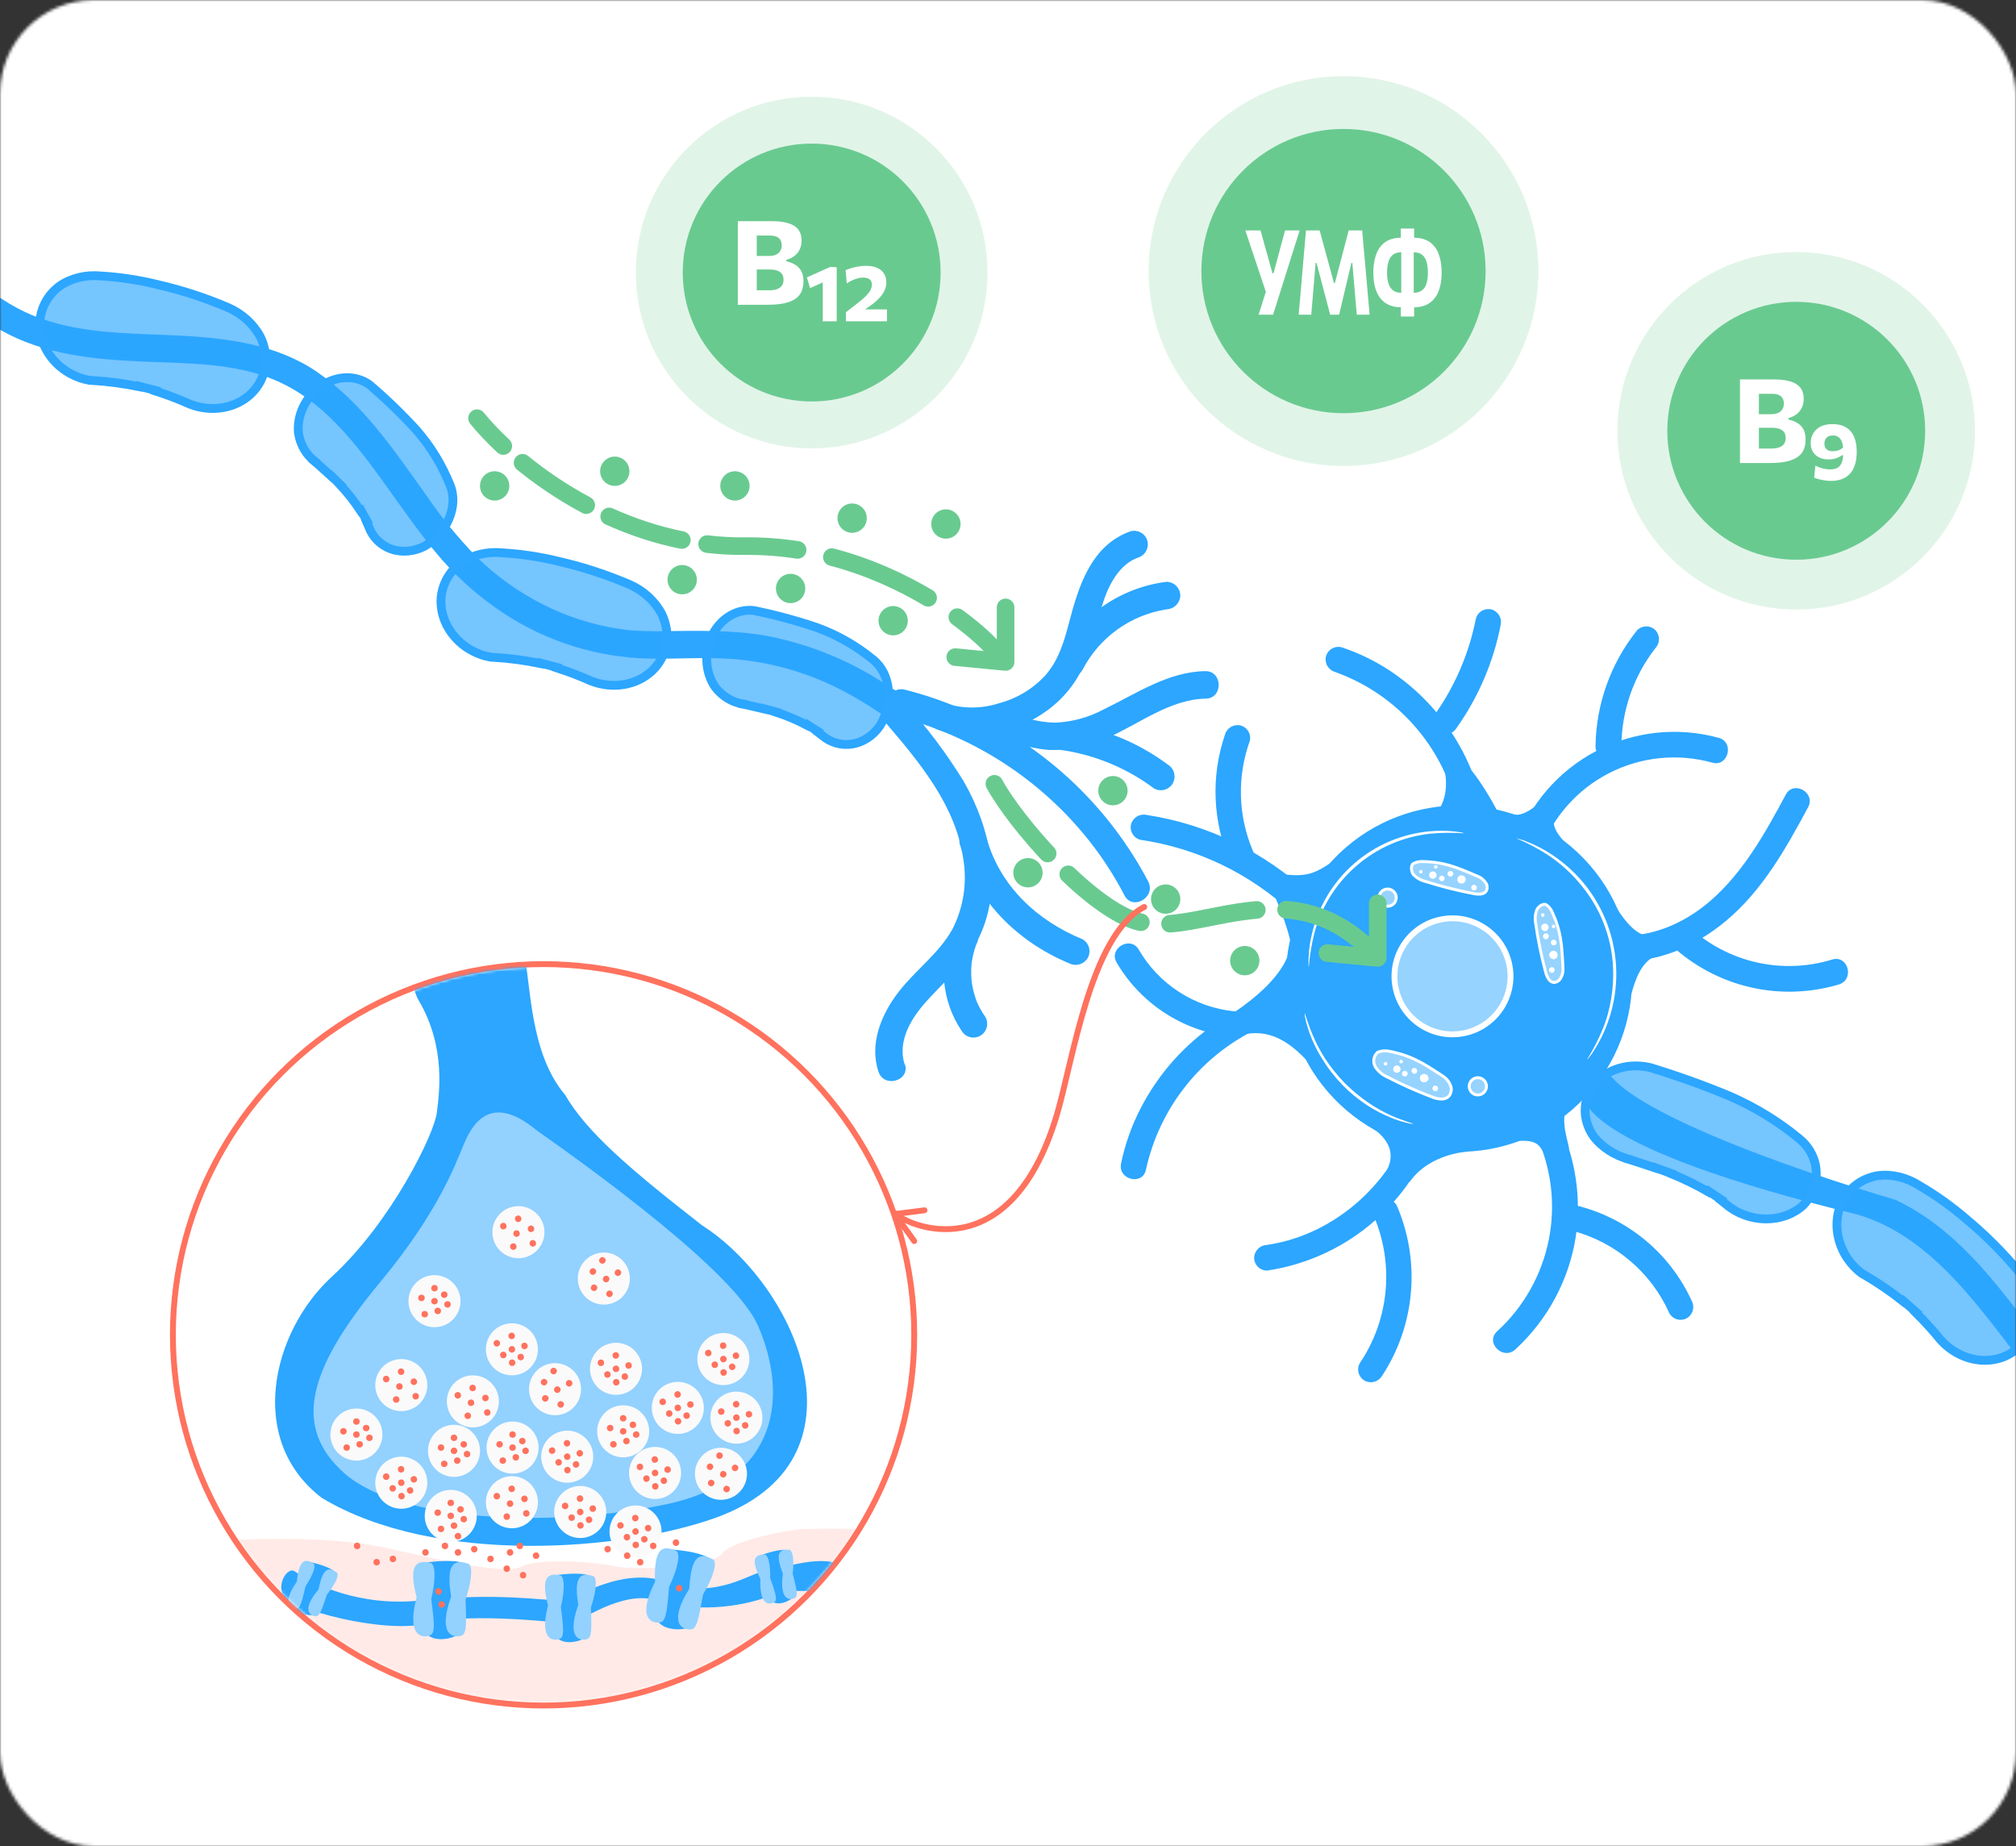 <svg width="688" height="630" viewBox="0 0 688 630" fill="none" xmlns="http://www.w3.org/2000/svg">
<rect x="0" y="0" width="688" height="630" fill="#333333" stroke="none"/>
<mask id="mask0_192_1351" style="mask-type:alpha" maskUnits="userSpaceOnUse" x="0" y="0" width="688" height="630">
<rect width="688" height="630" rx="32" fill="white"/>
</mask>
<g mask="url(#mask0_192_1351)">
<rect y="-33" width="688" height="772" rx="32" fill="white"/>
<path d="M992.901 610.661C1008.57 613.604 1023.43 619.847 1036.5 628.973L1036.64 628.934C1037.7 629.563 1038.48 630.578 1038.81 631.768C1039.14 632.957 1039 634.229 1038.42 635.318C1037.8 636.392 1036.79 637.181 1035.59 637.514C1034.4 637.847 1033.12 637.698 1032.04 637.099C1028.28 634.556 1024.41 632.203 1020.42 630.05C1008.35 623.539 995.046 619.642 981.373 618.612C970.805 617.892 960.262 618.901 949.703 618.376C932.124 617.309 915.193 611.344 900.826 601.157C893.113 595.729 886.168 589.284 880.18 581.997C874.208 574.727 868.836 566.986 863.356 559.35C853.291 545.322 842.085 530.531 825.736 523.553C811.353 517.398 794.86 517.813 779.546 517.109C763.139 516.359 746.593 514.673 732.05 506.476C718.556 498.87 707.942 487.674 698.158 475.47C688.373 463.266 679.438 450.231 668.937 438.623C659.201 427.898 647.83 418.465 633.677 414.392C540.888 391.714 534.528 374.285 542.947 368.405C544.704 360.175 548.092 347.377 547.58 362.026C547.068 376.675 613.541 399.719 646.841 409.409C675.182 422.814 690.604 452.763 710.309 475.535C719.852 486.603 731.039 497.122 744.992 502.226C760.404 507.866 776.943 507.453 793.243 508.309C809.542 509.165 826.39 511.329 840.088 520.812C855.618 531.565 866.177 547.42 877.015 562.527C882.156 570.106 887.951 577.22 894.335 583.787C900.989 590.297 908.596 595.756 916.893 599.977C925.189 604.195 934.112 607.046 943.317 608.421C944.128 608.545 944.949 608.65 945.752 608.746C946.288 608.81 946.833 608.855 947.361 608.891C948.545 608.987 949.702 609.044 950.87 609.084C953.363 609.18 955.915 609.214 958.343 609.13C970.02 609.023 981.438 608.699 992.901 610.661Z" fill="#2CA6FF"/>
<path d="M636.224 435.027L635.285 434.481C633.496 433.124 631.92 431.483 630.629 429.629C629.117 427.457 628.032 425.042 627.437 422.535L627.436 422.532C626.266 417.645 626.985 412.716 629.382 408.763C631.909 404.717 636.011 401.991 640.829 401.183C645.568 400.57 650.573 401.734 654.91 404.505L654.936 404.521L654.963 404.537C660.653 407.852 666.055 411.706 671.087 416.043L671.096 416.051L671.105 416.059C677.467 421.368 683.362 427.243 688.706 433.602C692.08 437.635 693.984 442.621 694.091 447.611C694.03 451.296 692.89 454.751 690.839 457.555C688.783 460.366 685.889 462.419 682.511 463.455C679.129 464.491 675.398 464.468 671.783 463.357C668.177 462.249 664.859 460.113 662.254 457.207C659.606 453.951 656.781 450.844 653.794 447.902L653.912 447.768C653.204 447.14 652.491 446.516 651.783 445.895L651.782 445.894C651.072 445.272 650.366 444.653 649.664 444.031L649.568 444.14C645.332 440.778 640.871 437.73 636.224 435.027Z" fill="#2CA6FF" fill-opacity="0.65" stroke="#2CA6FF" stroke-width="3"/>
<path d="M445.334 336.938C433.487 339.008 422.278 343.783 412.578 350.891C402.877 357.999 394.948 367.25 389.406 377.922C386.258 383.951 383.96 390.386 382.578 397.045C381.451 402.551 389.923 404.709 391.071 399.166C393.375 388.605 398.098 378.723 404.868 370.296C411.638 361.869 420.27 355.127 430.086 350.601C435.675 348.032 441.599 346.266 447.682 345.356C448.239 345.201 448.76 344.938 449.215 344.582C449.669 344.225 450.05 343.783 450.333 343.28C450.617 342.776 450.799 342.222 450.868 341.648C450.937 341.075 450.893 340.493 450.737 339.937C450.41 338.822 449.661 337.878 448.648 337.308C447.636 336.737 446.441 336.584 445.318 336.882L445.334 336.938Z" fill="#2CA6FF"/>
<path d="M421.232 345.11C414.521 344.429 408.067 342.166 402.399 338.508C396.731 334.85 392.012 329.901 388.627 324.066C385.805 319.19 378.24 323.615 381.073 328.472C385.272 335.616 391.124 341.649 398.136 346.065C405.148 350.482 413.116 353.153 421.373 353.855C422.529 353.831 423.629 353.353 424.435 352.524C425.241 351.695 425.687 350.582 425.679 349.426C425.637 348.272 425.15 347.179 424.322 346.375C423.493 345.571 422.386 345.118 421.232 345.11V345.11Z" fill="#2CA6FF"/>
<path d="M455.747 229.355C467.34 233.523 477.517 240.885 485.104 250.591C492.691 260.296 497.378 271.951 498.623 284.207C498.669 285.359 499.159 286.449 499.989 287.25C500.819 288.05 501.926 288.5 503.08 288.505C504.234 288.476 505.331 287.994 506.133 287.164C506.935 286.333 507.379 285.22 507.367 284.066C506.329 273.047 502.853 262.397 497.193 252.887C491.532 243.376 483.828 235.243 474.637 229.077C469.429 225.605 463.779 222.845 457.839 220.87C456.713 220.587 455.52 220.759 454.519 221.348C453.518 221.938 452.79 222.899 452.492 224.022C452.24 225.148 452.432 226.327 453.028 227.315C453.624 228.303 454.579 229.023 455.692 229.325L455.747 229.355Z" fill="#2CA6FF"/>
<path d="M497.095 248.401C504.536 237.885 509.663 225.911 512.137 213.269C512.393 212.146 512.206 210.967 511.615 209.978C511.024 208.989 510.075 208.266 508.965 207.958C507.838 207.689 506.651 207.874 505.659 208.473C504.667 209.072 503.95 210.036 503.662 211.158C501.332 223.025 496.494 234.258 489.472 244.104C488.909 245.114 488.768 246.306 489.082 247.42C489.396 248.534 490.137 249.478 491.145 250.046C492.159 250.587 493.342 250.718 494.449 250.412C495.556 250.106 496.504 249.386 497.095 248.401V248.401Z" fill="#2CA6FF"/>
<path d="M525.649 290.443C529.837 278.933 538.218 269.429 549.113 263.834C560.009 258.239 572.616 256.965 584.411 260.268C589.826 261.726 591.965 253.243 586.532 251.776C572.496 247.927 557.523 249.558 544.645 256.337C531.768 263.116 521.948 274.537 517.177 288.286C516.894 289.42 517.07 290.62 517.667 291.625C518.264 292.63 519.233 293.359 520.364 293.653C521.49 293.905 522.67 293.714 523.658 293.117C524.646 292.521 525.366 291.567 525.667 290.453L525.649 290.443Z" fill="#2CA6FF"/>
<path d="M553.335 254.416C553.462 242.373 557.532 230.703 564.921 221.192C565.713 220.355 566.153 219.246 566.152 218.094C566.15 216.942 565.707 215.834 564.913 214.999C564.082 214.194 562.969 213.746 561.812 213.753C560.656 213.76 559.548 214.22 558.727 215.035C549.712 226.282 544.707 240.215 544.504 254.627C544.447 260.26 553.282 260.17 553.248 254.486L553.335 254.416Z" fill="#2CA6FF"/>
<path d="M551.554 327.849C565.244 328.901 578.528 322.986 588.931 314.329C601.404 303.983 609.565 289.42 617.066 275.437C619.717 270.481 612.122 266.176 609.442 271.14C602.433 284.209 595.047 297.566 583.684 307.42C574.758 315.148 563.302 320.141 551.362 319.195C550.206 319.219 549.106 319.697 548.3 320.526C547.495 321.355 547.048 322.468 547.056 323.624C547.099 324.778 547.585 325.871 548.413 326.675C549.242 327.479 550.349 327.932 551.503 327.94L551.554 327.849Z" fill="#2CA6FF"/>
<path d="M570.352 322.543C577.896 329.579 587.152 334.516 597.198 336.862C607.244 339.208 617.729 338.882 627.609 335.917C633.006 334.198 630.677 325.744 625.245 327.442C616.874 330.009 607.978 330.339 599.44 328.4C590.903 326.461 583.022 322.32 576.581 316.39C572.474 312.528 566.317 318.722 570.406 322.574L570.352 322.543Z" fill="#2CA6FF"/>
<path d="M524.3 387.519C529.466 398.632 530.951 411.104 528.541 423.119C526.131 435.135 519.95 446.069 510.898 454.33C506.743 458.153 512.965 464.303 517.099 460.516C528.145 450.405 535.429 436.843 537.757 422.051C539.739 408.754 537.697 395.167 531.895 383.04C531.308 382.042 530.349 381.318 529.229 381.025C528.108 380.733 526.918 380.897 525.918 381.48C524.936 382.079 524.224 383.035 523.93 384.146C523.636 385.258 523.783 386.441 524.341 387.447L524.3 387.519Z" fill="#2CA6FF"/>
<path d="M536.487 419.955C543.8 421.859 550.588 425.39 556.345 430.284C562.102 435.177 566.68 441.308 569.737 448.218C570.33 449.214 571.291 449.937 572.413 450.231C573.534 450.525 574.726 450.366 575.731 449.788C576.713 449.186 577.423 448.228 577.714 447.114C578.004 446 577.853 444.816 577.291 443.812C573.649 435.886 568.284 428.874 561.586 423.287C554.889 417.699 547.028 413.678 538.578 411.517C533.122 410.131 530.993 418.596 536.467 419.991L536.487 419.955Z" fill="#2CA6FF"/>
<path d="M432.428 433.571C446.225 431.518 459.125 425.491 469.552 416.225C479.978 406.959 487.48 394.857 491.14 381.397C492.543 375.951 484.06 373.812 482.647 379.276C476.723 402.455 456.077 421.43 432.286 424.826C431.141 424.88 430.059 425.37 429.262 426.195C428.465 427.02 428.013 428.118 427.999 429.265C428.017 430.423 428.494 431.526 429.324 432.333C430.154 433.14 431.27 433.585 432.428 433.571V433.571Z" fill="#2CA6FF"/>
<path d="M471.677 469.477C477.26 460.949 480.637 451.167 481.505 441.011C482.372 430.855 480.703 420.642 476.647 411.291C476.062 410.294 475.111 409.566 473.996 409.262C472.881 408.958 471.691 409.104 470.682 409.667C469.705 410.273 468.998 411.231 468.708 412.343C468.417 413.456 468.566 414.638 469.123 415.644C472.425 423.675 473.691 432.399 472.809 441.038C471.926 449.677 468.922 457.964 464.063 465.162C463.493 466.174 463.346 467.372 463.656 468.492C463.966 469.612 464.707 470.565 465.716 471.14C466.733 471.683 467.92 471.813 469.03 471.503C470.14 471.193 471.088 470.468 471.677 469.477V469.477Z" fill="#2CA6FF"/>
<path d="M538.495 291C514.775 268.578 477.369 269.631 454.947 293.351C432.525 317.071 433.578 354.477 457.298 376.899C481.018 399.321 518.424 398.269 540.846 374.548C563.268 350.828 562.215 313.423 538.495 291Z" fill="#2CA6FF"/>
<path d="M425.315 352.815C434.191 351.343 440.732 356.125 446.8 362.759C449.043 352.36 441.746 335.321 439.992 324.834C437.34 333.17 428.714 340.282 421.213 345.48" fill="#2CA6FF"/>
<path d="M440.905 323.849C439.506 315.562 435.197 305.468 430.874 297.175C445.515 300.001 447.694 298.754 455.34 293.636" fill="#2CA6FF"/>
<path d="M486.548 280.543C492.674 276.855 494.271 270.304 493.142 263.312C495.925 263.074 498.694 262.688 501.436 262.155C502.906 263.221 510.222 273.892 513.343 281.911" fill="#2CA6FF"/>
<path d="M467.053 384.221C467.053 384.221 478.101 389.663 473.439 399.033C473.746 399.206 480.755 403.156 481.062 403.33C487.978 393.468 501.039 392.975 501.039 392.975" fill="#2CA6FF"/>
<path d="M514.349 389.337C518.541 389.629 523.686 388.102 525.973 391.985C526.363 392.615 526.845 393.183 527.402 393.672C529.209 394.69 533.642 391.048 535.5 391.975C535.007 388.627 531.264 379.852 536.873 373.872" fill="#2CA6FF"/>
<path d="M556.783 339.056C558.147 334.017 560.055 328.689 564.668 326.291C564.83 324.442 564.399 322.589 563.436 321.002C562.474 319.978 561.296 319.184 559.986 318.676C555.095 316.205 551.748 309.557 551.188 309.242" fill="#2CA6FF"/>
<path d="M516.013 277.68C518.198 278.744 521.186 277.287 524.036 275.06C525.869 277.029 528.076 278.612 530.527 279.719C528.994 282.735 534.979 288.418 534.979 288.418" fill="#2CA6FF"/>
<path d="M505.412 315.914C514.938 321.284 518.307 333.358 512.938 342.884C507.569 352.41 495.494 355.78 485.968 350.41C476.442 345.041 473.073 332.966 478.442 323.44C483.811 313.914 495.886 310.545 505.412 315.914Z" fill="white" fill-opacity="0.5" stroke="white" stroke-width="2"/>
<path d="M446.924 305.103C431.527 290.705 412.144 281.29 391.309 278.087C390.186 277.837 389.01 278.026 388.022 278.616C387.035 279.206 386.31 280.152 385.998 281.259C385.724 282.387 385.905 283.578 386.502 284.574C387.099 285.57 388.064 286.29 389.188 286.58C408.488 289.406 426.472 298.033 440.756 311.315C444.856 315.149 451.041 308.947 446.924 305.103V305.103Z" fill="#2CA6FF"/>
<path d="M427.465 290.088C422.501 278.229 422.16 264.941 426.51 252.844C426.788 251.72 426.609 250.532 426.013 249.54C425.416 248.548 424.451 247.833 423.328 247.551C422.206 247.295 421.028 247.484 420.042 248.077C419.055 248.67 418.337 249.622 418.036 250.733C413.161 265.025 413.841 280.627 419.941 294.441C420.531 295.437 421.489 296.162 422.609 296.459C423.728 296.756 424.919 296.601 425.926 296.029C426.886 295.417 427.579 294.464 427.865 293.362C428.151 292.259 428.008 291.089 427.465 290.088V290.088Z" fill="#2CA6FF"/>
<path d="M524.087 315.137L524.085 315.123L524.082 315.108C523.766 313.538 523.905 311.909 524.484 310.415C524.8 309.777 525.389 309.222 526.027 308.893C526.677 308.558 527.251 308.517 527.595 308.683C528.46 309.261 529.156 310.06 529.609 310.997C532.773 317.836 532.998 322.392 533.343 329.354C533.365 329.795 533.387 330.246 533.411 330.707C533.441 331.792 533.163 332.864 532.608 333.796L532.602 333.807L532.596 333.817C532.364 334.253 532.019 334.617 531.596 334.871C531.179 335.121 530.704 335.255 530.218 335.258C529.458 335.18 528.865 334.696 528.385 333.933C527.898 333.158 527.571 332.159 527.345 331.214L527.345 331.214L527.342 331.203C525.941 325.916 524.854 320.552 524.087 315.137Z" fill="white" fill-opacity="0.5" stroke="white"/>
<path d="M530.29 327.313C530.768 327.393 531.277 326.87 531.467 326.406C531.601 326.043 531.589 325.642 531.434 325.288C531.278 324.934 530.991 324.654 530.633 324.508C530.262 324.391 529.861 324.421 529.512 324.592C529.163 324.763 528.893 325.062 528.758 325.427C528.69 325.656 528.679 325.899 528.726 326.133C528.772 326.368 528.876 326.588 529.027 326.774C529.177 326.959 529.371 327.106 529.591 327.2C529.811 327.294 530.051 327.333 530.29 327.313" fill="white"/>
<path d="M529.715 331.964C530.047 332.009 530.372 331.644 530.488 331.353C530.583 331.111 530.58 330.842 530.479 330.603C530.378 330.364 530.188 330.173 529.949 330.073C529.698 329.989 529.425 330.007 529.187 330.121C528.949 330.236 528.765 330.439 528.674 330.687C528.627 330.843 528.619 331.008 528.651 331.167C528.683 331.327 528.753 331.476 528.856 331.602C528.959 331.728 529.091 331.827 529.24 331.89C529.39 331.953 529.553 331.979 529.715 331.964" fill="white"/>
<path d="M530.23 316.734C530.411 316.836 530.648 316.541 530.732 316.35C530.79 316.195 530.786 316.024 530.721 315.872C530.655 315.72 530.534 315.599 530.382 315.534C530.226 315.491 530.059 315.507 529.914 315.579C529.768 315.65 529.654 315.772 529.592 315.922C529.561 316.019 529.554 316.123 529.572 316.223C529.59 316.323 529.632 316.418 529.695 316.498C529.758 316.578 529.84 316.641 529.933 316.683C530.026 316.724 530.128 316.741 530.23 316.734" fill="white"/>
<path d="M526.542 312.846C526.704 312.938 526.96 312.654 527.044 312.463C527.096 312.309 527.087 312.141 527.021 311.993C526.954 311.845 526.834 311.728 526.684 311.665C526.601 311.642 526.514 311.638 526.428 311.652C526.343 311.666 526.262 311.698 526.19 311.746C526.119 311.795 526.058 311.858 526.013 311.931C525.968 312.005 525.939 312.088 525.929 312.173C525.919 312.259 525.927 312.346 525.953 312.428C525.98 312.51 526.023 312.586 526.081 312.65C526.14 312.714 526.211 312.764 526.29 312.798C526.37 312.832 526.456 312.849 526.542 312.846Z" fill="white"/>
<path d="M527.646 320.515C527.826 320.502 527.998 320.437 528.141 320.327C528.284 320.216 528.39 320.066 528.448 319.895C528.512 319.773 528.549 319.637 528.557 319.499C528.565 319.361 528.543 319.222 528.493 319.093C528.443 318.964 528.366 318.847 528.267 318.749C528.168 318.652 528.05 318.577 527.92 318.53C527.789 318.482 527.651 318.462 527.512 318.472C527.374 318.483 527.24 318.522 527.118 318.588C526.996 318.655 526.89 318.746 526.806 318.857C526.723 318.967 526.664 319.094 526.633 319.23C526.586 319.383 526.577 319.546 526.606 319.705C526.636 319.863 526.704 320.011 526.803 320.138C526.903 320.264 527.032 320.364 527.178 320.43C527.325 320.496 527.486 320.525 527.646 320.515" fill="white"/>
<path d="M530.357 322.59C530.533 322.577 530.701 322.513 530.842 322.407C530.982 322.3 531.089 322.155 531.148 321.989C531.229 321.791 531.242 321.572 531.186 321.366C531.13 321.16 531.007 320.978 530.838 320.848C530.668 320.718 530.461 320.648 530.247 320.647C530.033 320.647 529.826 320.717 529.656 320.846C529.486 320.975 529.363 321.157 529.306 321.363C529.249 321.568 529.261 321.787 529.341 321.986C529.421 322.184 529.563 322.35 529.747 322.459C529.931 322.569 530.145 322.615 530.357 322.59" fill="white"/>
<path d="M527.378 317.698C527.792 317.765 528.242 317.304 528.402 316.894C528.464 316.737 528.495 316.569 528.492 316.4C528.49 316.231 528.454 316.064 528.386 315.909C528.319 315.753 528.222 315.613 528.1 315.496C527.978 315.378 527.835 315.286 527.677 315.224C527.35 315.12 526.996 315.145 526.687 315.294C526.377 315.442 526.136 315.703 526.013 316.023C525.943 316.234 525.928 316.459 525.969 316.677C526.011 316.895 526.107 317.099 526.249 317.27C526.391 317.441 526.574 317.572 526.781 317.652C526.988 317.733 527.212 317.759 527.432 317.728" fill="white"/>
<path d="M486.533 300.8L486.514 300.795L486.495 300.79C484.935 300.426 483.51 299.625 482.386 298.482C481.946 297.916 481.707 297.144 481.686 296.412C481.665 295.679 481.862 295.103 482.151 294.814C483.059 294.278 484.094 293.993 485.149 293.991C492.797 294.11 496.994 295.906 503.497 298.689C503.841 298.836 504.191 298.986 504.548 299.138C505.543 299.578 506.393 300.292 506.996 301.197L507.003 301.207L507.011 301.217C507.304 301.613 507.482 302.082 507.524 302.572C507.565 303.059 507.471 303.548 507.253 303.985C506.871 304.654 506.191 304.983 505.302 305.085C504.401 305.188 503.363 305.045 502.416 304.839L502.416 304.839L502.404 304.836C497.039 303.803 491.74 302.455 486.533 300.8Z" fill="white" fill-opacity="0.5" stroke="white"/>
<path d="M500.121 300.594C500.355 300.179 500.156 299.519 499.812 299.158C499.549 298.874 499.185 298.705 498.798 298.688C498.411 298.67 498.033 298.806 497.746 299.065C497.482 299.348 497.337 299.722 497.34 300.109C497.343 300.496 497.495 300.867 497.763 301.146C497.94 301.306 498.152 301.42 498.383 301.48C498.613 301.539 498.855 301.542 499.087 301.488C499.318 301.434 499.534 301.324 499.714 301.168C499.894 301.013 500.034 300.816 500.121 300.594" fill="white"/>
<path d="M503.956 303.208C504.119 302.919 503.982 302.485 503.762 302.242C503.676 302.145 503.572 302.066 503.455 302.011C503.338 301.955 503.211 301.922 503.082 301.916C502.953 301.91 502.823 301.929 502.702 301.973C502.58 302.017 502.468 302.085 502.373 302.173C502.187 302.359 502.083 302.61 502.082 302.873C502.081 303.136 502.184 303.388 502.368 303.575C502.485 303.686 502.628 303.767 502.784 303.81C502.939 303.853 503.103 303.856 503.261 303.82C503.418 303.783 503.564 303.708 503.686 303.602C503.807 303.495 503.9 303.36 503.956 303.208" fill="white"/>
<path d="M490.569 296.043C490.671 295.863 490.582 295.598 490.442 295.424C490.323 295.31 490.166 295.245 490.002 295.24C489.837 295.235 489.677 295.292 489.552 295.399C489.439 295.521 489.378 295.683 489.382 295.849C489.386 296.015 489.454 296.174 489.573 296.291C489.65 296.354 489.741 296.398 489.838 296.419C489.935 296.441 490.036 296.44 490.133 296.416C490.229 296.392 490.319 296.346 490.395 296.281C490.47 296.216 490.53 296.135 490.569 296.043" fill="white"/>
<path d="M485.455 297.683C485.556 297.503 485.467 297.238 485.346 297.075C485.289 297.013 485.221 296.964 485.146 296.93C485.07 296.896 484.989 296.877 484.906 296.874C484.823 296.872 484.74 296.886 484.663 296.916C484.586 296.946 484.515 296.991 484.455 297.049C484.396 297.104 484.348 297.172 484.316 297.246C484.284 297.321 484.268 297.402 484.269 297.484C484.27 297.565 484.289 297.646 484.323 297.72C484.357 297.794 484.407 297.86 484.468 297.913C484.54 297.983 484.629 298.035 484.726 298.062C484.824 298.089 484.926 298.091 485.024 298.068C485.122 298.045 485.213 297.998 485.289 297.931C485.364 297.864 485.421 297.779 485.455 297.683" fill="white"/>
<path d="M492.941 300.07C493.104 299.781 492.95 299.337 492.73 299.094C492.586 298.944 492.397 298.845 492.192 298.813C491.987 298.78 491.777 298.815 491.593 298.912C491.41 299.01 491.263 299.165 491.176 299.353C491.089 299.542 491.065 299.753 491.109 299.956C491.153 300.16 491.262 300.343 491.42 300.478C491.577 300.613 491.775 300.694 491.982 300.707C492.189 300.719 492.395 300.664 492.568 300.549C492.742 300.435 492.873 300.266 492.941 300.07" fill="white"/>
<path d="M495.88 298.489C496.043 298.2 495.906 297.766 495.696 297.505C495.609 297.409 495.503 297.331 495.384 297.276C495.266 297.222 495.138 297.191 495.008 297.187C494.878 297.183 494.748 297.204 494.626 297.251C494.505 297.298 494.394 297.368 494.3 297.459C494.206 297.549 494.131 297.657 494.08 297.777C494.028 297.897 494.001 298.026 494.001 298.156C494 298.286 494.025 298.415 494.076 298.536C494.126 298.656 494.199 298.765 494.292 298.856C494.409 298.968 494.552 299.049 494.708 299.091C494.864 299.134 495.028 299.137 495.185 299.101C495.342 299.065 495.488 298.99 495.61 298.883C495.731 298.776 495.824 298.641 495.88 298.489" fill="white"/>
<path d="M490.188 299.043C490.392 298.681 490.216 298.106 489.926 297.776C489.692 297.524 489.369 297.374 489.026 297.358C488.682 297.343 488.347 297.464 488.092 297.694C487.855 297.943 487.725 298.273 487.727 298.616C487.729 298.959 487.863 299.287 488.102 299.533C488.257 299.678 488.445 299.783 488.65 299.838C488.855 299.893 489.07 299.896 489.277 299.847C489.483 299.799 489.675 299.7 489.834 299.56C489.993 299.419 490.114 299.241 490.188 299.043" fill="white"/>
<path d="M469.362 364.071L469.369 364.083L469.376 364.093C470.368 365.595 471.772 366.78 473.419 367.506C478.297 370.031 483.315 372.278 488.448 374.235C489.376 374.612 490.494 374.97 491.567 375.032C492.646 375.095 493.755 374.859 494.541 373.954L494.554 373.939L494.565 373.923C494.97 373.375 495.214 372.726 495.27 372.047C495.326 371.373 495.195 370.696 494.891 370.092C494.369 368.932 493.53 367.945 492.47 367.243L492.47 367.243L492.466 367.241C492.11 367.01 491.763 366.784 491.421 366.563C485.537 362.738 481.578 360.164 473.877 358.697L473.877 358.696L473.872 358.695C472.656 358.478 471.404 358.6 470.253 359.047L470.165 359.082L470.096 359.145C469.429 359.759 468.992 360.582 468.859 361.479C468.725 362.375 468.903 363.29 469.362 364.071Z" fill="white" fill-opacity="0.5" stroke="white"/>
<path d="M487.343 368.663C487.686 368.309 487.535 367.605 487.296 367.185C487.19 367.013 487.051 366.864 486.887 366.747C486.723 366.63 486.537 366.546 486.34 366.502C486.144 366.458 485.94 366.453 485.741 366.488C485.543 366.524 485.353 366.599 485.184 366.708C485.005 366.832 484.856 366.995 484.749 367.185C484.641 367.374 484.578 367.585 484.563 367.803C484.548 368.02 484.583 368.238 484.664 368.44C484.744 368.642 484.87 368.824 485.03 368.971C485.191 369.118 485.382 369.227 485.591 369.29C485.799 369.353 486.019 369.369 486.234 369.335C486.45 369.302 486.654 369.221 486.834 369.097C487.013 368.974 487.163 368.812 487.271 368.623" fill="white"/>
<path d="M490.675 371.874C490.828 371.603 490.812 371.166 490.641 370.879C490.494 370.667 490.271 370.519 490.019 370.465C489.766 370.411 489.502 370.455 489.281 370.589C489.07 370.745 488.927 370.977 488.883 371.236C488.839 371.496 488.897 371.762 489.045 371.979C489.142 372.109 489.27 372.213 489.417 372.281C489.565 372.349 489.727 372.379 489.888 372.369C490.05 372.358 490.207 372.308 490.344 372.221C490.482 372.135 490.595 372.016 490.675 371.874" fill="white"/>
<path d="M478.696 362.552C478.798 362.371 478.783 362.101 478.671 361.919C478.628 361.85 478.571 361.79 478.504 361.744C478.437 361.697 478.361 361.665 478.281 361.649C478.201 361.633 478.119 361.633 478.039 361.65C477.959 361.667 477.883 361.7 477.817 361.746C477.686 361.844 477.597 361.988 477.568 362.149C477.54 362.309 477.573 362.475 477.662 362.612C477.724 362.693 477.805 362.759 477.898 362.802C477.991 362.845 478.093 362.864 478.195 362.858C478.297 362.852 478.397 362.821 478.484 362.768C478.571 362.714 478.644 362.64 478.696 362.552" fill="white"/>
<path d="M473.394 363.3C473.451 363.204 473.48 363.093 473.475 362.98C473.471 362.868 473.434 362.759 473.37 362.668C473.276 362.53 473.133 362.434 472.97 362.4C472.807 362.366 472.637 362.397 472.496 362.485C472.42 362.538 472.356 362.608 472.31 362.69C472.264 362.771 472.236 362.862 472.23 362.955C472.224 363.049 472.239 363.142 472.274 363.229C472.309 363.316 472.363 363.394 472.433 363.457C472.502 363.519 472.585 363.566 472.674 363.593C472.764 363.619 472.859 363.625 472.951 363.61C473.043 363.595 473.131 363.559 473.208 363.506C473.284 363.452 473.348 363.382 473.394 363.3" fill="white"/>
<path d="M480.275 366.845C480.427 366.574 480.412 366.137 480.24 365.85C480.091 365.635 479.866 365.485 479.61 365.429C479.355 365.373 479.088 365.416 478.863 365.549C478.651 365.705 478.508 365.937 478.464 366.197C478.42 366.456 478.478 366.722 478.626 366.94C478.725 367.069 478.854 367.173 479.002 367.241C479.15 367.309 479.313 367.34 479.476 367.331C479.638 367.321 479.796 367.272 479.936 367.188C480.075 367.103 480.191 366.985 480.275 366.845" fill="white"/>
<path d="M483.518 365.864C483.614 365.715 483.663 365.539 483.657 365.361C483.651 365.183 483.59 365.012 483.484 364.869C483.414 364.76 483.324 364.666 483.217 364.592C483.111 364.518 482.991 364.466 482.865 364.439C482.738 364.412 482.607 364.41 482.48 364.434C482.353 364.458 482.232 364.507 482.124 364.579C482.013 364.659 481.92 364.762 481.85 364.88C481.781 364.998 481.737 365.129 481.72 365.265C481.704 365.401 481.716 365.539 481.755 365.67C481.795 365.802 481.861 365.923 481.95 366.028C482.046 366.156 482.172 366.259 482.317 366.328C482.463 366.396 482.623 366.427 482.783 366.418C482.943 366.41 483.099 366.362 483.236 366.278C483.373 366.195 483.488 366.079 483.57 365.941" fill="white"/>
<path d="M477.828 365.442C478.122 365.132 477.995 364.513 477.771 364.149C477.619 363.917 477.396 363.742 477.134 363.65C476.873 363.558 476.589 363.554 476.325 363.639C476.062 363.724 475.833 363.893 475.675 364.121C475.517 364.348 475.438 364.621 475.45 364.898C475.462 365.175 475.565 365.44 475.742 365.653C475.919 365.865 476.162 366.014 476.432 366.076C476.702 366.138 476.984 366.109 477.237 365.995C477.489 365.88 477.697 365.686 477.828 365.442Z" fill="white"/>
<path d="M470.614 306.361C470.601 305.595 470.886 304.854 471.409 304.293C471.81 303.868 472.329 303.573 472.899 303.444C473.47 303.315 474.067 303.359 474.612 303.571C475.158 303.783 475.628 304.152 475.962 304.632C476.296 305.113 476.48 305.682 476.489 306.267C476.499 306.852 476.334 307.426 476.015 307.917C475.696 308.408 475.238 308.792 474.7 309.021C474.161 309.25 473.566 309.314 472.992 309.203C472.418 309.093 471.889 308.814 471.475 308.402C470.934 307.859 470.626 307.127 470.614 306.361Z" fill="white" fill-opacity="0.5" stroke="white"/>
<path d="M501.405 370.744C501.393 369.978 501.678 369.237 502.2 368.676C502.602 368.251 503.121 367.955 503.691 367.827C504.262 367.698 504.858 367.742 505.404 367.954C505.949 368.165 506.419 368.535 506.754 369.015C507.088 369.495 507.272 370.064 507.281 370.649C507.29 371.235 507.125 371.809 506.806 372.3C506.487 372.791 506.029 373.175 505.491 373.404C504.953 373.633 504.358 373.697 503.783 373.586C503.209 373.476 502.681 373.197 502.266 372.785C501.726 372.241 501.417 371.51 501.405 370.744Z" fill="white" fill-opacity="0.5" stroke="white"/>
<path d="M482.268 383.537C481.533 383.51 480.805 383.38 480.105 383.151C479.269 382.971 478.443 382.744 477.632 382.471C476.683 382.127 475.612 381.832 474.423 381.281C471.663 380.154 469.018 378.767 466.522 377.138C460.431 373.139 455.282 367.865 451.431 361.68C449.808 359.145 448.437 356.459 447.335 353.658C446.905 352.601 446.537 351.519 446.233 350.419C445.946 349.607 445.723 348.773 445.568 347.925C445.358 347.219 445.241 346.49 445.22 345.754C445.436 345.709 446.064 348.776 448.064 353.379C449.206 356.072 450.571 358.665 452.145 361.131C454.107 364.114 456.339 366.911 458.815 369.484C461.347 372.011 464.101 374.305 467.045 376.337C469.469 377.968 472.018 379.405 474.668 380.634C479.258 382.626 482.316 383.326 482.268 383.537Z" fill="white"/>
<path d="M517.49 286.082C517.49 286.082 517.804 286.116 518.4 286.285C518.995 286.454 519.883 286.693 520.956 287.155C524.057 288.351 527.014 289.89 529.772 291.743C539.018 297.864 545.899 306.956 549.278 317.517C552.656 328.078 552.331 339.476 548.355 349.827C547.181 352.929 545.67 355.893 543.849 358.665C543.279 359.677 542.632 360.36 542.283 360.853C542.093 361.124 541.862 361.363 541.598 361.562C543.988 357.762 545.995 353.734 547.589 349.538C549.214 344.967 550.177 340.187 550.449 335.343C551.209 323.37 547.395 311.556 539.778 302.287C536.748 298.502 533.189 295.173 529.21 292.402C525.521 289.914 521.596 287.797 517.49 286.082V286.082Z" fill="white"/>
<path d="M499.545 284.345C495.709 284.095 491.86 284.146 488.033 284.498C478.766 285.517 470.027 289.323 462.969 295.413C455.911 301.503 450.866 309.591 448.501 318.608C447.586 322.348 446.968 326.155 446.654 329.993C446.654 329.993 446.575 329.711 446.564 329.181C446.529 328.392 446.537 327.602 446.589 326.814C446.693 323.967 447.098 321.14 447.797 318.378C450.004 309.124 455.063 300.796 462.257 294.571C469.452 288.346 478.421 284.537 487.897 283.683C490.732 283.416 493.586 283.43 496.418 283.726C497.417 283.813 498.187 284.009 498.622 284.04C499.057 284.071 499.565 284.309 499.545 284.345Z" fill="white"/>
<path d="M583.026 406.713C578.937 404.362 574.672 402.279 570.268 400.483L570.292 400.416C570.221 400.39 570.15 400.364 570.079 400.339C569.305 400.061 568.536 399.779 567.762 399.496L567.76 399.495C567.697 399.472 567.634 399.449 567.571 399.426C566.786 399.13 565.997 398.844 565.204 398.566L565.179 398.638C562.552 397.752 559.949 396.908 557.36 396.069C556.856 395.906 556.353 395.743 555.85 395.58L555.387 397.006L555.782 395.559C550.989 394.253 546.789 391.524 543.906 387.884C541.926 385.078 540.911 381.897 540.948 378.744C540.986 375.582 542.079 372.555 544.106 370.038C546.135 367.518 549.023 365.605 552.431 364.575C555.826 363.548 559.569 363.449 563.184 364.305C572.337 367.092 581.338 370.321 590.144 373.979C598.824 377.745 606.865 382.656 613.976 388.531L613.981 388.535C621.613 394.785 621.522 404.967 615.329 411.318C613.723 412.795 611.774 413.972 609.586 414.77C607.384 415.574 604.989 415.978 602.535 415.952C600.081 415.926 597.625 415.47 595.31 414.61C592.995 413.75 590.872 412.506 589.063 410.954L589.051 410.945L589.04 410.935C588.469 410.464 587.891 410.003 587.306 409.549L587.414 409.383C586.569 408.824 585.747 408.27 584.922 407.713C584.338 407.319 583.752 406.923 583.154 406.524L583.026 406.713Z" fill="#2CA6FF" fill-opacity="0.65" stroke="#2CA6FF" stroke-width="3"/>
<path d="M727.258 509.791C723.692 506.703 719.903 503.845 715.923 501.241L715.96 501.179C715.895 501.141 715.83 501.102 715.765 501.064C715.059 500.643 714.358 500.22 713.652 499.794L713.65 499.793C713.592 499.758 713.535 499.723 713.478 499.689C712.764 499.249 712.044 498.817 711.319 498.393L711.28 498.459C708.871 497.087 706.477 495.762 704.095 494.445C703.632 494.188 703.169 493.932 702.707 493.676L701.98 494.988L702.643 493.643C698.188 491.446 694.586 487.966 692.45 483.843C691.042 480.71 690.653 477.394 691.292 474.306C691.932 471.209 693.583 468.447 696.053 466.363C698.526 464.276 701.725 462.95 705.267 462.589C708.796 462.229 712.489 462.846 715.875 464.376C724.327 468.858 732.546 473.747 740.492 479.018C748.294 484.371 755.25 490.726 761.109 497.85L761.113 497.855C767.412 505.447 765.379 515.425 758.088 520.477C756.229 521.621 754.092 522.404 751.791 522.77C749.477 523.139 747.048 523.078 744.645 522.584C742.241 522.09 739.917 521.174 737.809 519.888C735.7 518.602 733.854 516.976 732.374 515.107L732.365 515.095L732.355 515.084C731.884 514.513 731.405 513.949 730.918 513.392L731.056 513.25C730.333 512.54 729.632 511.839 728.928 511.135C728.43 510.637 727.93 510.137 727.419 509.631L727.258 509.791Z" fill="#2CA6FF" fill-opacity="0.65" stroke="#2CA6FF" stroke-width="3"/>
<path d="M261.188 216.892C276.854 219.835 291.714 226.078 304.783 235.204L304.924 235.165C305.987 235.794 306.766 236.809 307.097 237.999C307.429 239.188 307.289 240.46 306.706 241.549C306.088 242.623 305.072 243.412 303.878 243.745C302.684 244.079 301.407 243.929 300.322 243.33C296.57 240.787 292.692 238.434 288.703 236.281C276.636 229.77 263.333 225.873 249.66 224.843C239.092 224.123 228.549 225.132 217.99 224.607C200.41 223.54 183.48 217.575 169.113 207.388C161.4 201.96 154.455 195.515 148.467 188.228C142.495 180.959 137.123 173.217 131.643 165.582C121.578 151.553 110.372 136.762 94.023 129.784C79.64 123.629 63.147 124.045 47.833 123.34C31.426 122.59 14.88 120.904 0.337 112.707C-13.157 105.101 -23.771 93.905 -33.556 81.701C-43.34 69.497 -52.275 56.462 -62.776 44.854C-72.513 34.129 -83.883 24.696 -98.036 20.623C-190.826 -2.055 -197.185 -19.484 -188.766 -25.364C-187.009 -33.594 -183.622 -46.392 -184.133 -31.743C-184.645 -17.094 -118.173 5.95 -84.872 15.64C-56.531 29.045 -41.11 58.995 -21.404 81.766C-11.861 92.835 -0.674 103.353 13.279 108.457C28.691 114.097 45.23 113.684 61.53 114.54C77.829 115.396 94.677 117.56 108.375 127.043C123.905 137.796 134.464 153.651 145.302 168.758C150.442 176.337 156.238 183.451 162.622 190.018C169.276 196.528 176.883 201.987 185.18 206.208C193.476 210.426 202.399 213.277 211.604 214.652C212.415 214.776 213.236 214.882 214.039 214.977C214.575 215.041 215.12 215.087 215.648 215.122C216.832 215.218 217.989 215.275 219.157 215.315C221.65 215.411 224.202 215.445 226.63 215.361C238.307 215.254 249.725 214.93 261.188 216.892Z" fill="#2CA6FF"/>
<path d="M308.74 363.242C306.344 355.964 310.336 348.502 315.039 342.988C321.594 335.328 329.821 328.967 334.219 319.687C342.316 302.493 338.019 282.623 328.939 266.721C323.107 257.224 316.404 248.289 308.917 240.034C308.036 239.155 306.842 238.663 305.598 238.665C304.354 238.666 303.161 239.162 302.282 240.043C301.404 240.924 300.911 242.118 300.913 243.363C300.915 244.607 301.411 245.8 302.292 246.678C313.77 260.099 326.261 275.019 328.755 293.231C330.086 301.332 328.801 309.646 325.088 316.968C320.484 325.347 312.392 331.045 306.615 338.549C300.838 346.052 296.619 356.029 299.773 365.638C301.602 371.43 310.69 368.863 308.812 363.115L308.74 363.242Z" fill="#2CA6FF"/>
<path d="M327.669 288.357C332.746 307.097 347.164 321.342 364.822 328.7C365.917 329.269 367.187 329.4 368.375 329.065C369.563 328.731 370.579 327.957 371.216 326.9C371.815 325.815 371.964 324.538 371.631 323.344C371.298 322.15 370.509 321.134 369.435 320.516C353.964 314.177 341.189 302.381 336.636 285.794C335.051 279.949 326.012 282.472 327.597 288.317L327.669 288.357Z" fill="#2CA6FF"/>
<path d="M325.075 317.412C322.66 322.931 321.676 328.969 322.214 334.968C322.752 340.968 324.794 346.735 328.152 351.735C328.463 352.267 328.876 352.733 329.368 353.105C329.859 353.477 330.418 353.749 331.015 353.905C331.611 354.061 332.232 354.098 332.843 354.014C333.453 353.929 334.041 353.726 334.573 353.415C335.105 353.103 335.57 352.69 335.942 352.199C336.315 351.708 336.586 351.148 336.742 350.552C336.898 349.956 336.935 349.334 336.851 348.724C336.767 348.113 336.563 347.525 336.252 346.994C335.533 345.969 334.879 344.901 334.294 343.795C334.023 343.262 333.753 342.728 333.51 342.187C333.268 341.646 333.28 341.581 333.51 342.187L333.124 341.183C332.734 340.059 332.382 338.909 332.106 337.753L331.756 336.009C331.719 335.821 331.601 334.636 331.693 335.783L331.598 334.896C331.476 333.712 331.423 332.522 331.44 331.332C331.436 330.663 331.469 330.014 331.529 329.358C331.59 329.25 331.615 328.193 331.552 328.895C331.489 329.598 331.601 328.47 331.621 328.434C331.785 327.253 332.023 326.083 332.334 324.932C332.505 324.29 332.684 323.677 332.909 323.066L333.203 322.208C333.547 321.26 332.835 323.072 333.284 322.064C333.864 320.971 334 319.697 333.665 318.506C333.33 317.315 332.549 316.3 331.485 315.669C330.399 315.07 329.122 314.921 327.928 315.254C326.734 315.588 325.719 316.376 325.101 317.451L325.075 317.412Z" fill="#2CA6FF"/>
<path d="M306.416 244.598C332.185 251.157 355.093 265.984 371.629 286.808C376.259 292.652 380.319 298.927 383.753 305.544C386.542 310.901 394.624 306.149 391.854 300.803C378.624 275.66 357.52 255.544 331.771 243.536C324.382 240.086 316.684 237.341 308.779 235.338C302.919 233.867 300.619 242.973 306.507 244.436L306.416 244.598Z" fill="#2CA6FF"/>
<path d="M320.571 249.174C332.622 253.133 347.239 249.922 357.311 242.484C363.033 238.357 367.506 232.731 370.236 226.226C373.138 219.221 374.275 211.84 376.779 204.61C378.734 198.904 382.313 192.47 388.316 190.308C389.498 189.954 390.496 189.156 391.102 188.081C391.707 187.007 391.873 185.739 391.564 184.545C391.224 183.355 390.428 182.346 389.35 181.738C388.271 181.13 386.996 180.972 385.802 181.297C372.331 186.106 368.112 200.01 364.816 212.53C363.098 219.084 361.156 225.655 356.474 230.752C352.28 235.209 346.92 238.398 341.002 239.956C335.108 241.878 328.762 241.92 322.843 240.075C321.637 239.774 320.36 239.964 319.294 240.605C318.228 241.245 317.459 242.282 317.158 243.489C316.857 244.695 317.047 245.972 317.687 247.038C318.327 248.104 319.365 248.872 320.571 249.174V249.174Z" fill="#2CA6FF"/>
<path d="M369.412 228.618C372.23 223.144 376.305 218.415 381.303 214.819C386.301 211.223 392.08 208.861 398.166 207.928C399.398 207.869 400.563 207.344 401.424 206.46C402.284 205.575 402.778 204.397 402.804 203.163C402.775 201.92 402.258 200.738 401.364 199.873C400.47 199.008 399.272 198.531 398.028 198.543C390.302 199.526 382.926 202.352 376.521 206.783C370.116 211.215 364.871 217.122 361.229 224.005C360.645 225.094 360.505 226.366 360.837 227.555C361.169 228.745 361.947 229.76 363.01 230.389C364.097 230.99 365.376 231.14 366.572 230.809C367.769 230.478 368.788 229.692 369.412 228.618V228.618Z" fill="#2CA6FF"/>
<path d="M338.129 249.572C344.136 253.128 350.862 255.293 357.815 255.908C364.72 256.17 371.586 254.766 377.834 251.813C388.65 247.151 399.234 238.595 411.453 238.413C417.484 238.313 417.347 228.928 411.297 229.018C398.613 229.223 387.748 236.716 376.722 242.046C371.584 244.804 365.887 246.363 360.06 246.604C353.914 246.479 347.908 244.737 342.65 241.551C337.393 238.588 332.781 246.772 338.038 249.735L338.129 249.572Z" fill="#2CA6FF"/>
<path d="M361.588 255.844C373.288 257.438 384.39 261.984 393.848 269.053C394.388 269.357 394.983 269.552 395.599 269.626C396.214 269.7 396.838 269.652 397.435 269.484C398.032 269.316 398.589 269.032 399.076 268.647C399.563 268.263 399.969 267.787 400.271 267.246C400.85 266.153 400.987 264.879 400.652 263.688C400.317 262.498 399.536 261.482 398.471 260.852C388.304 253.303 376.397 248.442 363.852 246.718C362.648 246.454 361.388 246.661 360.331 247.295C359.275 247.93 358.5 248.944 358.167 250.131C357.879 251.34 358.078 252.614 358.719 253.679C359.361 254.744 360.394 255.515 361.598 255.826L361.588 255.844Z" fill="#2CA6FF"/>
<path d="M168.481 224.313L167.397 224.249C165.188 223.843 163.042 223.089 161.054 222.016C158.725 220.758 156.669 219.091 155.007 217.121L155.005 217.119C151.758 213.283 150.18 208.56 150.538 203.95C150.97 199.2 153.404 194.918 157.34 192.026C161.295 189.342 166.287 188.126 171.408 188.645L171.438 188.648L171.469 188.65C178.043 189.045 184.602 190.052 191.048 191.656L191.06 191.658L191.072 191.661C199.144 193.533 207.054 196.122 214.69 199.39C219.519 201.47 223.466 205.063 225.81 209.47C227.416 212.787 227.956 216.384 227.388 219.812C226.82 223.248 225.162 226.384 222.612 228.832C220.061 231.281 216.719 232.941 212.991 233.579C209.273 234.215 205.349 233.803 201.714 232.383C197.883 230.669 193.96 229.169 189.968 227.888L190.014 227.716C189.098 227.474 188.181 227.238 187.269 227.003L187.267 227.003C186.353 226.767 185.444 226.533 184.537 226.294L184.5 226.435C179.204 225.342 173.848 224.632 168.481 224.313Z" fill="#2CA6FF" fill-opacity="0.65" stroke="#2CA6FF" stroke-width="3"/>
<path d="M31.551 129.841L30.467 129.777C28.259 129.371 26.112 128.617 24.125 127.543C21.796 126.286 19.739 124.619 18.077 122.649L18.076 122.647C14.829 118.811 13.25 114.087 13.608 109.478C14.04 104.728 16.475 100.446 20.411 97.554C24.366 94.87 29.357 93.654 34.478 94.173L34.509 94.176L34.539 94.178C41.113 94.573 47.672 95.58 54.119 97.183L54.13 97.186L54.142 97.189C62.214 99.061 70.124 101.649 77.76 104.918C82.59 106.998 86.537 110.59 88.881 114.998C90.487 118.315 91.026 121.912 90.459 125.34C89.89 128.775 88.232 131.912 85.683 134.36C83.132 136.809 79.79 138.469 76.062 139.107C72.344 139.743 68.419 139.331 64.784 137.911C60.953 136.197 57.031 134.697 53.039 133.416L53.084 133.244C52.168 133.002 51.251 132.766 50.339 132.531L50.337 132.531C49.423 132.295 48.514 132.061 47.608 131.822L47.57 131.962C42.274 130.87 36.918 130.16 31.551 129.841Z" fill="#2CA6FF" fill-opacity="0.65" stroke="#2CA6FF" stroke-width="3"/>
<path d="M275.486 247.527C272.126 245.751 268.642 244.269 265.064 243.092L265.082 243.024C265.026 243.008 264.969 242.993 264.912 242.977C264.296 242.81 263.682 242.639 263.063 242.466L263.06 242.466C263.011 242.452 262.962 242.438 262.913 242.425C262.28 242.24 261.645 242.065 261.007 241.899L260.987 241.973C258.883 241.459 256.802 240.985 254.737 240.515C254.335 240.423 253.934 240.332 253.533 240.24L253.199 241.702L253.442 240.222C249.804 239.623 246.476 237.599 244.052 234.455C242.364 231.987 241.364 228.971 241.201 225.781C241.037 222.578 241.727 219.366 243.176 216.556C244.625 213.747 246.758 211.485 249.283 210.033C251.788 208.594 254.572 208.012 257.289 208.335C264.544 209.814 271.707 211.75 278.747 214.132C285.661 216.627 292.16 220.333 298.006 225.119L298.012 225.124C304.185 230.126 304.886 240.313 300.321 247.639C299.153 249.329 297.714 250.746 296.093 251.815C294.464 252.889 292.683 253.591 290.853 253.891C289.024 254.191 287.174 254.085 285.406 253.581C283.638 253.077 281.976 252.181 280.519 250.936L280.506 250.925L280.493 250.914C279.998 250.51 279.497 250.116 278.992 249.732L279.09 249.573C278.399 249.139 277.733 248.709 277.06 248.276C276.582 247.967 276.101 247.657 275.606 247.342L275.486 247.527Z" fill="#2CA6FF" fill-opacity="0.65" stroke="#2CA6FF" stroke-width="3"/>
<path d="M123.083 174.363C120.996 171.187 118.659 168.208 116.092 165.451L116.141 165.4C116.099 165.359 116.057 165.318 116.014 165.277C115.555 164.834 115.1 164.388 114.641 163.938L114.639 163.936C114.602 163.9 114.566 163.865 114.53 163.829C114.065 163.362 113.592 162.902 113.113 162.45L113.061 162.504C111.465 161.04 109.871 159.621 108.289 158.212C107.981 157.938 107.673 157.665 107.366 157.391L106.368 158.511L107.296 157.332C104.398 155.052 102.458 151.674 101.851 147.751C101.564 144.774 102.142 141.65 103.538 138.777C104.94 135.892 107.093 133.411 109.717 131.649C112.341 129.887 115.301 128.934 118.213 128.881C121.102 128.828 123.821 129.661 126.046 131.254C131.687 136.049 137.029 141.2 142.046 146.682C146.9 152.203 150.805 158.583 153.618 165.596L153.621 165.603C156.616 172.962 152.316 182.224 144.784 186.439C142.945 187.357 141.002 187.904 139.067 188.058C137.122 188.214 135.223 187.97 133.475 187.35C131.728 186.731 130.158 185.745 128.853 184.451C127.547 183.156 126.524 181.57 125.848 179.777L125.842 179.761L125.835 179.745C125.596 179.152 125.348 178.566 125.09 177.986L125.253 177.894C124.857 177.181 124.48 176.482 124.101 175.778C123.83 175.277 123.559 174.773 123.277 174.259L123.083 174.363Z" fill="#2CA6FF" fill-opacity="0.65" stroke="#2CA6FF" stroke-width="3"/>
<path d="M165.132 140.824C164.094 139.532 162.206 139.327 160.914 140.365C159.623 141.403 159.417 143.291 160.455 144.582L165.132 140.824ZM337.643 224.355C338.667 225.657 340.554 225.882 341.855 224.857C343.157 223.832 343.382 221.946 342.357 220.644L337.643 224.355ZM169.711 154.398C170.923 155.528 172.821 155.462 173.951 154.251C175.082 153.039 175.016 151.141 173.804 150.011L169.711 154.398ZM180.221 155.592C178.936 154.547 177.046 154.743 176.001 156.028C174.956 157.314 175.152 159.204 176.437 160.249L180.221 155.592ZM198.656 175.027C200.117 175.807 201.935 175.256 202.716 173.795C203.497 172.333 202.945 170.516 201.484 169.735L198.656 175.027ZM209.122 173.494C207.611 172.813 205.835 173.486 205.154 174.996C204.474 176.507 205.146 178.283 206.657 178.964L209.122 173.494ZM232.114 187.232C233.738 187.56 235.321 186.509 235.648 184.885C235.976 183.261 234.925 181.678 233.301 181.351L232.114 187.232ZM241.665 182.686C240.019 182.493 238.528 183.67 238.335 185.315C238.141 186.961 239.318 188.452 240.964 188.645L241.665 182.686ZM271.748 190.624C273.385 190.878 274.918 189.756 275.172 188.119C275.426 186.482 274.305 184.949 272.667 184.695L271.748 190.624ZM284.649 187.199C283.047 186.777 281.406 187.735 280.984 189.337C280.563 190.939 281.52 192.58 283.122 193.002L284.649 187.199ZM315.209 206.583C316.632 207.432 318.474 206.966 319.322 205.543C320.171 204.12 319.705 202.279 318.282 201.43L315.209 206.583ZM328.481 208.17C327.144 207.192 325.266 207.482 324.288 208.819C323.309 210.156 323.599 212.033 324.936 213.012L328.481 208.17ZM160.455 144.582C162.771 147.463 165.888 150.831 169.711 154.398L173.804 150.011C170.159 146.609 167.243 143.45 165.132 140.824L160.455 144.582ZM176.437 160.249C182.649 165.296 190.126 170.468 198.656 175.027L201.484 169.735C193.326 165.375 186.167 160.424 180.221 155.592L176.437 160.249ZM206.657 178.964C214.456 182.479 222.987 185.391 232.114 187.232L233.301 181.351C224.664 179.608 216.562 176.846 209.122 173.494L206.657 178.964ZM240.964 188.645C245.33 189.159 249.812 189.414 254.397 189.366L254.334 183.366C250.014 183.411 245.787 183.171 241.665 182.686L240.964 188.645ZM254.397 189.366C260.39 189.302 266.187 189.762 271.748 190.624L272.667 184.695C266.8 183.785 260.674 183.299 254.334 183.366L254.397 189.366ZM283.122 193.002C295.52 196.264 306.406 201.333 315.209 206.583L318.282 201.43C309.083 195.944 297.68 190.628 284.649 187.199L283.122 193.002ZM324.936 213.012C331.444 217.776 335.793 222.006 337.643 224.355L342.357 220.644C340.045 217.708 335.228 213.11 328.481 208.17L324.936 213.012Z" fill="#69CA90"/>
<path d="M339.356 267.468C346.646 280.913 370.848 308.524 387.081 314.078C407.373 321.02 437.455 296.483 465.967 322.582" stroke="#69CA90" stroke-width="6" stroke-linecap="round" stroke-dasharray="30 10"/>
<circle cx="379.811" cy="269.811" r="5" transform="rotate(29.408 379.811 269.811)" fill="#69CA90"/>
<circle cx="397.81" cy="306.811" r="5" transform="rotate(29.408 397.81 306.811)" fill="#69CA90"/>
<circle cx="424.811" cy="327.811" r="5" transform="rotate(29.408 424.811 327.811)" fill="#69CA90"/>
<circle cx="322.81" cy="178.811" r="5" transform="rotate(29.408 322.81 178.811)" fill="#69CA90"/>
<circle cx="304.81" cy="211.811" r="5" transform="rotate(29.408 304.81 211.811)" fill="#69CA90"/>
<circle cx="290.81" cy="176.81" r="5" transform="rotate(29.408 290.81 176.81)" fill="#69CA90"/>
<circle cx="269.81" cy="200.81" r="5" transform="rotate(29.408 269.81 200.81)" fill="#69CA90"/>
<circle cx="250.811" cy="165.811" r="5" transform="rotate(29.408 250.811 165.811)" fill="#69CA90"/>
<circle cx="232.811" cy="197.811" r="5" transform="rotate(29.408 232.811 197.811)" fill="#69CA90"/>
<circle cx="168.81" cy="165.811" r="5" transform="rotate(29.408 168.81 165.811)" fill="#69CA90"/>
<circle cx="209.81" cy="160.811" r="5" transform="rotate(29.408 209.81 160.811)" fill="#69CA90"/>
<circle cx="350.811" cy="297.811" r="5" transform="rotate(29.408 350.811 297.811)" fill="#69CA90"/>
</g>
<circle opacity="0.2" cx="277" cy="93" r="60" fill="#69CA90"/>
<circle cx="277" cy="93" r="44" fill="#69CA90"/>
<path d="M261.82 104C260.38 104 259.04 104 257.8 104C256.573 104 255.453 104 254.44 104C253.44 104 252.56 104 251.8 104C251.8 102.467 251.8 100.98 251.8 99.54C251.8 98.1 251.8 96.487 251.8 94.7V85.02C251.8 83.18 251.8 81.52 251.8 80.04C251.8 78.56 251.8 77.04 251.8 75.48C253.413 75.48 255.227 75.48 257.24 75.48C259.253 75.48 261.287 75.48 263.34 75.48C265.287 75.48 266.913 75.64 268.22 75.96C269.54 76.267 270.587 76.713 271.36 77.3C272.147 77.873 272.707 78.56 273.04 79.36C273.387 80.16 273.56 81.053 273.56 82.04C273.56 83.253 273.333 84.307 272.88 85.2C272.427 86.093 271.807 86.833 271.02 87.42C270.233 87.993 269.347 88.407 268.36 88.66V89.16C269.493 89.413 270.5 89.807 271.38 90.34C272.273 90.873 272.967 91.6 273.46 92.52C273.953 93.44 274.2 94.6 274.2 96C274.2 97.2 274.007 98.293 273.62 99.28C273.247 100.253 272.593 101.093 271.66 101.8C270.74 102.507 269.48 103.053 267.88 103.44C266.28 103.813 264.26 104 261.82 104ZM258.26 99.06H262.42C263.567 99.06 264.507 98.92 265.24 98.64C265.987 98.36 266.533 97.953 266.88 97.42C267.227 96.887 267.4 96.227 267.4 95.44C267.4 94.253 267 93.38 266.2 92.82C265.4 92.247 264.247 91.96 262.74 91.96H256.7V87.34H262.46C263.433 87.34 264.24 87.187 264.88 86.88C265.52 86.56 265.993 86.133 266.3 85.6C266.62 85.067 266.78 84.447 266.78 83.74C266.78 82.633 266.453 81.8 265.8 81.24C265.147 80.667 264.153 80.38 262.82 80.38H258.26C258.26 81.3 258.26 82.24 258.26 83.2C258.26 84.16 258.26 85.253 258.26 86.48V93.28C258.26 94.427 258.26 95.46 258.26 96.38C258.26 97.287 258.26 98.18 258.26 99.06ZM276.443 98.32L275.383 94.66C276.743 94.047 278.077 93.447 279.383 92.86C280.703 92.26 282.017 91.673 283.323 91.1L283.143 95.32C282.143 95.76 281.083 96.233 279.963 96.74C278.857 97.233 277.683 97.76 276.443 98.32ZM280.783 109.64C280.783 108.667 280.783 107.733 280.783 106.84C280.783 105.947 280.783 104.94 280.783 103.82V98.66C280.783 97.713 280.783 96.787 280.783 95.88C280.783 94.96 280.783 94.04 280.783 93.12L283.323 91.1L285.543 91.2C285.543 92.293 285.543 93.38 285.543 94.46C285.543 95.54 285.543 96.627 285.543 97.72V103.82C285.543 104.94 285.543 105.947 285.543 106.84C285.543 107.733 285.543 108.667 285.543 109.64H280.783ZM288.68 109.64V106.56C289.2 106.16 289.72 105.753 290.24 105.34C290.76 104.94 291.28 104.54 291.8 104.14C293.027 103.207 294.067 102.353 294.92 101.58C295.773 100.793 296.42 100.047 296.86 99.34C297.313 98.62 297.54 97.88 297.54 97.12C297.54 96.333 297.293 95.74 296.8 95.34C296.307 94.927 295.547 94.72 294.52 94.72C293.947 94.72 293.347 94.807 292.72 94.98C292.107 95.14 291.48 95.367 290.84 95.66C290.213 95.953 289.593 96.3 288.98 96.7L288.58 92.2C289.02 92 289.513 91.813 290.06 91.64C290.607 91.453 291.18 91.293 291.78 91.16C292.38 91.027 293 90.92 293.64 90.84C294.293 90.76 294.947 90.72 295.6 90.72C297.067 90.72 298.313 90.947 299.34 91.4C300.367 91.853 301.147 92.507 301.68 93.36C302.213 94.2 302.48 95.207 302.48 96.38C302.48 97.327 302.273 98.253 301.86 99.16C301.447 100.053 300.813 100.947 299.96 101.84C299.107 102.733 298.02 103.64 296.7 104.56L293.88 106.54L293.3 105.58H296.08C297.187 105.58 298.293 105.58 299.4 105.58C300.52 105.58 301.62 105.58 302.7 105.58V109.64H288.68Z" fill="white"/>
<circle cx="613" cy="147" r="61" fill="#69CA90" fill-opacity="0.2"/>
<circle cx="613" cy="147" r="44" fill="#69CA90"/>
<path d="M603.82 158C602.38 158 601.04 158 599.8 158C598.573 158 597.453 158 596.44 158C595.44 158 594.56 158 593.8 158C593.8 156.467 593.8 154.98 593.8 153.54C593.8 152.1 593.8 150.487 593.8 148.7V139.02C593.8 137.18 593.8 135.52 593.8 134.04C593.8 132.56 593.8 131.04 593.8 129.48C595.413 129.48 597.227 129.48 599.24 129.48C601.253 129.48 603.287 129.48 605.34 129.48C607.287 129.48 608.913 129.64 610.22 129.96C611.54 130.267 612.587 130.713 613.36 131.3C614.147 131.873 614.707 132.56 615.04 133.36C615.387 134.16 615.56 135.053 615.56 136.04C615.56 137.253 615.333 138.307 614.88 139.2C614.427 140.093 613.807 140.833 613.02 141.42C612.233 141.993 611.347 142.407 610.36 142.66V143.16C611.493 143.413 612.5 143.807 613.38 144.34C614.273 144.873 614.967 145.6 615.46 146.52C615.953 147.44 616.2 148.6 616.2 150C616.2 151.2 616.007 152.293 615.62 153.28C615.247 154.253 614.593 155.093 613.66 155.8C612.74 156.507 611.48 157.053 609.88 157.44C608.28 157.813 606.26 158 603.82 158ZM600.26 153.06H604.42C605.567 153.06 606.507 152.92 607.24 152.64C607.987 152.36 608.533 151.953 608.88 151.42C609.227 150.887 609.4 150.227 609.4 149.44C609.4 148.253 609 147.38 608.2 146.82C607.4 146.247 606.247 145.96 604.74 145.96H598.7V141.34H604.46C605.433 141.34 606.24 141.187 606.88 140.88C607.52 140.56 607.993 140.133 608.3 139.6C608.62 139.067 608.78 138.447 608.78 137.74C608.78 136.633 608.453 135.8 607.8 135.24C607.147 134.667 606.153 134.38 604.82 134.38H600.26C600.26 135.3 600.26 136.24 600.26 137.2C600.26 138.16 600.26 139.253 600.26 140.48V147.28C600.26 148.427 600.26 149.46 600.26 150.38C600.26 151.287 600.26 152.18 600.26 153.06ZM624.903 164.1C624.157 164.1 623.443 164.047 622.763 163.94C622.083 163.847 621.437 163.72 620.823 163.56C620.223 163.4 619.657 163.22 619.123 163.02L619.543 158.88C620.077 159.173 620.623 159.413 621.183 159.6C621.757 159.787 622.33 159.927 622.903 160.02C623.477 160.127 624.037 160.18 624.583 160.18C625.717 160.18 626.61 159.96 627.263 159.52C627.917 159.08 628.377 158.42 628.643 157.54C628.923 156.647 629.063 155.507 629.063 154.12C629.063 152.8 628.923 151.74 628.643 150.94C628.363 150.127 627.957 149.533 627.423 149.16C626.903 148.787 626.277 148.6 625.543 148.6C624.863 148.6 624.303 148.727 623.863 148.98C623.437 149.233 623.117 149.573 622.903 150C622.703 150.413 622.603 150.873 622.603 151.38C622.603 151.887 622.703 152.34 622.903 152.74C623.117 153.127 623.437 153.433 623.863 153.66C624.29 153.873 624.837 153.98 625.503 153.98C626.077 153.98 626.67 153.893 627.283 153.72C627.91 153.533 628.523 153.16 629.123 152.6C629.55 152.96 629.757 153.407 629.743 153.94C629.743 154.46 629.55 154.933 629.163 155.36L628.643 155.34C628.097 155.74 627.437 156.08 626.663 156.36C625.89 156.64 625.017 156.78 624.043 156.78C622.83 156.78 621.763 156.553 620.843 156.1C619.923 155.647 619.203 155.007 618.683 154.18C618.177 153.34 617.923 152.347 617.923 151.2C617.923 150.107 618.183 149.067 618.703 148.08C619.223 147.08 620.03 146.273 621.123 145.66C622.23 145.033 623.65 144.72 625.383 144.72C628.09 144.72 630.143 145.52 631.543 147.12C632.943 148.72 633.643 151.087 633.643 154.22C633.643 155.967 633.43 157.467 633.003 158.72C632.577 159.973 631.977 160.993 631.203 161.78C630.43 162.58 629.51 163.167 628.443 163.54C627.377 163.913 626.197 164.1 624.903 164.1Z" fill="white"/>
<circle opacity="0.2" cx="458.5" cy="92.5" r="66.5" fill="#69CA90"/>
<circle cx="458.5" cy="92.5" r="48.5" fill="#69CA90"/>
<path d="M429.529 107.375C429.922 106.152 430.319 104.895 430.721 103.605C431.123 102.315 431.544 100.964 431.983 99.552L427.748 86.871C427.29 85.5 426.851 84.189 426.43 82.939C426.019 81.676 425.542 80.238 425 78.625H430.188C430.478 79.66 430.735 80.587 430.96 81.407C431.193 82.227 431.404 82.993 431.591 83.706C431.787 84.405 431.983 85.11 432.18 85.823C432.376 86.522 432.591 87.281 432.825 88.101L434.269 93.282H434.606L435.98 88.181C436.213 87.335 436.424 86.555 436.611 85.843C436.807 85.117 436.999 84.398 437.186 83.686C437.382 82.96 437.588 82.194 437.803 81.387C438.027 80.567 438.279 79.647 438.56 78.625H443.538C442.977 80.386 442.402 82.2 441.813 84.069C441.234 85.937 440.691 87.657 440.187 89.23L437.326 98.302C436.896 99.7 436.424 101.206 435.91 102.819C435.405 104.418 434.923 105.937 434.465 107.375H429.529Z" fill="white"/>
<path d="M443.194 107.375C443.334 105.87 443.469 104.364 443.6 102.859C443.731 101.353 443.871 99.72 444.021 97.96L444.848 88.323C445.007 86.589 445.152 84.949 445.283 83.403C445.414 81.858 445.549 80.265 445.69 78.625H450.359C450.808 80.265 451.233 81.837 451.635 83.343C452.047 84.835 452.453 86.32 452.855 87.798L455.239 96.589H455.548L457.861 87.819C458.254 86.327 458.642 84.848 459.025 83.383C459.418 81.918 459.829 80.332 460.259 78.625H464.873C465.013 80.238 465.148 81.817 465.279 83.363C465.42 84.909 465.569 86.569 465.728 88.343L466.583 98.02C466.733 99.767 466.873 101.38 467.004 102.859C467.144 104.337 467.28 105.843 467.411 107.375H463.022C462.853 105.359 462.69 103.444 462.531 101.629C462.372 99.814 462.227 98.114 462.096 96.528L461.507 89.714H461.199L459.46 97.032C459.039 98.833 458.614 100.621 458.184 102.395C457.763 104.156 457.371 105.816 457.006 107.375H453.949C453.687 106.367 453.402 105.285 453.094 104.129C452.794 102.973 452.486 101.797 452.168 100.601C451.85 99.391 451.537 98.208 451.229 97.052L449.293 89.714H448.985L448.41 96.488C448.279 98.087 448.134 99.801 447.975 101.629C447.826 103.444 447.667 105.359 447.499 107.375H443.194Z" fill="white"/>
<path d="M480.586 104.875L480.656 99.915H482.366C483.582 99.915 484.549 99.64 485.269 99.089C485.989 98.538 486.508 97.751 486.826 96.73C487.143 95.695 487.302 94.465 487.302 93.04C487.302 91.575 487.143 90.325 486.826 89.29C486.508 88.255 485.994 87.462 485.283 86.911C484.573 86.36 483.624 86.085 482.437 86.085H480.796L480.726 81.125H482.493C484.746 81.125 486.569 81.629 487.961 82.637C489.364 83.632 490.387 85.023 491.032 86.811C491.677 88.585 492 90.661 492 93.04C492 95.325 491.677 97.362 491.032 99.149C490.397 100.923 489.368 102.321 487.947 103.343C486.536 104.364 484.652 104.875 482.296 104.875H480.586ZM478.384 104.875C476.617 104.875 475.117 104.586 473.883 104.008C472.649 103.417 471.648 102.59 470.882 101.528C470.115 100.466 469.554 99.216 469.199 97.778C468.853 96.34 468.68 94.761 468.68 93.04C468.68 90.661 469.003 88.585 469.648 86.811C470.293 85.023 471.312 83.632 472.705 82.637C474.107 81.629 475.935 81.125 478.188 81.125H479.94L479.856 86.085H478.23C477.052 86.085 476.103 86.36 475.383 86.911C474.673 87.462 474.158 88.255 473.841 89.29C473.523 90.325 473.364 91.575 473.364 93.04C473.364 94.465 473.523 95.695 473.841 96.73C474.158 97.751 474.677 98.538 475.397 99.089C476.117 99.64 477.085 99.915 478.3 99.915H479.997L480.081 104.875H478.384ZM478.061 108C478.061 107.315 478.061 106.656 478.061 106.024C478.061 105.379 478.061 104.727 478.061 104.069L478.202 103.948C478.202 103.02 478.202 102.073 478.202 101.105C478.202 100.124 478.202 99.102 478.202 98.04V87.96C478.202 86.898 478.202 85.883 478.202 84.915C478.202 83.934 478.202 82.98 478.202 82.052L478.061 81.931C478.061 81.273 478.061 80.628 478.061 79.996C478.061 79.351 478.061 78.686 478.061 78H482.605C482.605 78.686 482.605 79.351 482.605 79.996C482.605 80.628 482.605 81.273 482.605 81.931L482.465 82.052C482.465 82.98 482.465 83.934 482.465 84.915C482.465 85.883 482.465 86.898 482.465 87.96V98.04C482.465 99.102 482.465 100.117 482.465 101.085C482.465 102.052 482.465 103.007 482.465 103.948L482.605 104.069C482.605 104.714 482.605 105.359 482.605 106.004C482.605 106.649 482.605 107.315 482.605 108H478.061Z" fill="white"/>
<circle cx="185.5" cy="455.5" r="126.5" stroke="#FF725E" stroke-width="2"/>
<mask id="mask1_192_1351" style="mask-type:alpha" maskUnits="userSpaceOnUse" x="60" y="330" width="251" height="251">
<circle cx="185.5" cy="455.5" r="125.5" fill="#C4C4C4"/>
</mask>
<g mask="url(#mask1_192_1351)">
<path d="M132.734 528.391C115.415 524.394 89.25 524.875 78.333 525.616C58.349 553.186 56.684 583.792 89.991 627.757C131.624 682.714 293.718 667.17 325.36 616.655C357.001 566.139 319.809 532.832 315.368 526.726C310.927 520.619 280.95 521.73 275.399 521.73C269.848 521.73 249.864 525.616 246.533 530.056C243.202 534.497 217.112 536.163 209.895 534.497C202.679 532.832 183.25 531.722 178.254 534.497C173.258 537.273 154.384 533.387 132.734 528.391Z" fill="#FF725E" fill-opacity="0.15"/>
<path d="M143.282 546.155C122.854 548.375 106.274 540.418 100.538 536.163C98.317 534.677 94.432 540.048 96.652 544.489C98.873 548.93 131.069 557.812 146.057 553.926C161.046 550.04 191.022 553.926 194.353 553.926C197.683 553.926 212.116 542.269 224.329 546.155C236.542 550.041 251.53 548.93 263.187 544.489C272.513 540.937 285.207 544.119 290.388 546.155C292.978 545.415 296.605 542.38 290.388 536.163C282.616 528.391 264.853 536.163 260.967 536.163C257.081 536.163 244.313 546.155 228.215 540.048C212.116 533.942 196.018 546.155 191.022 546.155C186.026 546.155 168.817 543.379 143.282 546.155Z" fill="#2CA6FF"/>
<path d="M158.27 533.387C154.717 532.055 147.538 532.832 144.392 533.387C144.022 536.533 143.393 544.822 143.837 552.816C144.392 562.808 156.05 558.597 156.05 557.812C156.05 551.706 162.711 535.052 158.27 533.387Z" fill="#2CA6FF"/>
<path d="M147.168 545.599C148.278 541.158 149.018 534.682 147.168 533.387C140.507 531.721 139.951 536.162 142.172 545.044C138.286 560.032 145.502 558.922 147.168 557.812C148.833 556.702 147.723 550.595 147.168 545.599Z" fill="#93D1FF"/>
<path d="M158.887 545.824C160.388 541.5 161.702 535.115 159.975 533.66C153.488 531.409 152.539 535.782 153.961 544.827C148.756 559.409 156.043 558.946 157.801 557.988C159.558 557.031 158.996 550.85 158.887 545.824Z" fill="#93D1FF"/>
<path d="M201.118 537.644C198.008 536.478 191.723 537.158 188.97 537.644C188.646 540.398 188.095 547.654 188.484 554.652C188.97 563.399 199.175 559.713 199.175 559.025C199.175 553.68 205.006 539.102 201.118 537.644Z" fill="#2CA6FF"/>
<path d="M191.399 548.334C192.371 544.447 193.019 538.778 191.399 537.644C185.568 536.186 185.082 540.073 187.026 547.848C183.624 560.969 189.941 559.997 191.399 559.025C192.857 558.053 191.885 552.708 191.399 548.334Z" fill="#93D1FF"/>
<path d="M201.659 548.531C202.973 544.746 204.123 539.157 202.61 537.883C196.932 535.912 196.102 539.741 197.346 547.658C192.79 560.424 199.169 560.018 200.707 559.18C202.246 558.341 201.754 552.931 201.659 548.531Z" fill="#93D1FF"/>
<path d="M241.95 531.689C238.72 529.614 231.453 528.853 228.223 528.731C227.187 531.764 224.798 539.83 223.534 547.831C221.954 557.833 234.382 556.152 234.549 555.375C235.85 549.335 245.988 534.282 241.95 531.689Z" fill="#2CA6FF"/>
<path d="M228.366 541.402C230.41 537.246 232.523 530.998 230.969 529.323C224.735 526.256 223.239 530.53 223.543 539.789C216.505 553.786 223.88 554.225 225.764 553.482C227.647 552.739 227.85 546.462 228.366 541.402Z" fill="#93D1FF"/>
<path d="M239.911 544.122C242.317 540.164 244.977 534.129 243.578 532.322C237.642 528.713 235.772 532.837 235.25 542.085C226.995 555.401 234.301 556.495 236.244 555.922C238.186 555.35 238.947 549.116 239.911 544.122Z" fill="#93D1FF"/>
<path d="M268.399 528.943C265.892 528.566 261.306 530.071 259.327 530.871C259.522 532.979 260.262 538.486 261.663 543.65C263.413 550.105 270.45 545.733 270.34 545.219C269.492 541.228 271.534 529.415 268.399 528.943Z" fill="#2CA6FF"/>
<path d="M262.837 538.47C262.946 535.412 262.53 531.076 261.141 530.486C256.554 530.322 256.808 533.303 259.494 538.801C259.035 549.139 263.599 547.411 264.533 546.453C265.468 545.496 263.894 541.659 262.837 538.47Z" fill="#93D1FF"/>
<path d="M270.53 536.988C270.911 533.952 270.883 529.596 269.551 528.885C264.998 528.314 264.986 531.305 267.171 537.02C265.794 547.277 270.494 545.961 271.51 545.091C272.526 544.221 271.299 540.258 270.53 536.988Z" fill="#93D1FF"/>
<path d="M114.075 536.204C112.16 534.542 107.481 533.357 105.381 532.972C104.417 534.857 102.093 539.904 100.509 545.015C98.531 551.404 106.814 551.48 106.997 550.988C108.419 547.163 116.469 538.281 114.075 536.204Z" fill="#2CA6FF"/>
<path d="M104.276 541.27C106.006 538.746 107.977 534.861 107.12 533.619C103.335 531.025 101.953 533.677 101.276 539.759C95.351 548.243 100.131 549.228 101.432 548.92C102.734 548.613 103.46 544.529 104.276 541.27Z" fill="#93D1FF"/>
<path d="M111.566 544.139C113.513 541.78 115.823 538.086 115.079 536.772C111.54 533.851 109.927 536.37 108.712 542.367C102.056 550.291 106.729 551.697 108.053 551.506C109.377 551.316 110.464 547.313 111.566 544.139Z" fill="#93D1FF"/>
<path d="M192.91 373.688C180.698 359.255 181.253 336.68 178.477 322.062C165.709 309.294 133.513 325.392 142.95 341.491C152.387 357.589 149.8 373.733 149.056 379.794C148.192 386.836 133.759 416.813 113.219 435.687C92.68 454.561 84.044 491.579 109.889 511.183C148.747 534.497 212.894 529.12 243.981 518.018C298.788 498.444 271.737 438.636 239.54 418.097C214.56 398.668 200.133 386.164 192.91 373.688Z" fill="#2CA6FF"/>
<path d="M258.66 452.34C250.666 434.132 202.594 399.418 183.165 385.725C167.066 372.403 160.96 384.06 158.184 390.721C155.408 397.382 149.414 413.814 129.873 437.351C105.448 466.772 99.341 486.757 117.66 502.855C135.979 518.953 187.05 521.728 227.018 513.402C266.987 505.075 268.652 475.1 258.66 452.34Z" fill="#93D1FF"/>
<circle cx="148.278" cy="444.013" r="8.882" fill="#FAFAFA"/>
<circle cx="143.837" cy="442.903" r="1.11" fill="#FF725E"/>
<circle cx="148.278" cy="444.014" r="1.11" fill="#FF725E"/>
<circle cx="152.719" cy="445.124" r="1.11" fill="#FF725E"/>
<circle cx="144.947" cy="448.454" r="1.11" fill="#FF725E"/>
<circle cx="148.278" cy="439.573" r="1.11" fill="#FF725E"/>
<circle cx="151.609" cy="441.793" r="1.11" fill="#FF725E"/>
<circle cx="149.388" cy="447.344" r="1.11" fill="#FF725E"/>
<circle cx="154.939" cy="495.084" r="8.882" fill="#FAFAFA"/>
<circle cx="150.499" cy="493.974" r="1.11" fill="#FF725E"/>
<circle cx="154.939" cy="495.084" r="1.11" fill="#FF725E"/>
<circle cx="159.38" cy="496.194" r="1.11" fill="#FF725E"/>
<circle cx="151.609" cy="499.525" r="1.11" fill="#FF725E"/>
<circle cx="154.939" cy="490.643" r="1.11" fill="#FF725E"/>
<circle cx="158.27" cy="492.864" r="1.11" fill="#FF725E"/>
<circle cx="156.05" cy="498.415" r="1.11" fill="#FF725E"/>
<circle cx="153.829" cy="517.289" r="8.882" fill="#FAFAFA"/>
<circle cx="149.389" cy="516.178" r="1.11" fill="#FF725E"/>
<circle cx="153.829" cy="517.288" r="1.11" fill="#FF725E"/>
<circle cx="158.27" cy="518.399" r="1.11" fill="#FF725E"/>
<circle cx="150.499" cy="521.729" r="1.11" fill="#FF725E"/>
<circle cx="153.829" cy="512.848" r="1.11" fill="#FF725E"/>
<circle cx="157.16" cy="515.068" r="1.11" fill="#FF725E"/>
<circle cx="154.94" cy="520.619" r="1.11" fill="#FF725E"/>
<circle cx="174.924" cy="493.974" r="8.882" fill="#FAFAFA"/>
<circle cx="170.483" cy="492.864" r="1.11" fill="#FF725E"/>
<circle cx="174.923" cy="493.974" r="1.11" fill="#FF725E"/>
<circle cx="179.364" cy="495.084" r="1.11" fill="#FF725E"/>
<circle cx="171.593" cy="498.415" r="1.11" fill="#FF725E"/>
<circle cx="174.923" cy="489.533" r="1.11" fill="#FF725E"/>
<circle cx="178.254" cy="491.754" r="1.11" fill="#FF725E"/>
<circle cx="176.034" cy="497.305" r="1.11" fill="#FF725E"/>
<circle cx="121.632" cy="489.533" r="8.882" fill="#FAFAFA"/>
<circle cx="117.192" cy="488.423" r="1.11" fill="#FF725E"/>
<circle cx="121.632" cy="489.533" r="1.11" fill="#FF725E"/>
<circle cx="126.073" cy="490.643" r="1.11" fill="#FF725E"/>
<circle cx="118.302" cy="493.974" r="1.11" fill="#FF725E"/>
<circle cx="121.632" cy="485.092" r="1.11" fill="#FF725E"/>
<circle cx="124.963" cy="487.313" r="1.11" fill="#FF725E"/>
<circle cx="122.743" cy="492.864" r="1.11" fill="#FF725E"/>
<circle cx="212.672" cy="488.422" r="8.882" fill="#FAFAFA"/>
<circle cx="208.231" cy="487.312" r="1.11" fill="#FF725E"/>
<circle cx="212.672" cy="488.422" r="1.11" fill="#FF725E"/>
<circle cx="217.113" cy="489.533" r="1.11" fill="#FF725E"/>
<circle cx="209.341" cy="492.864" r="1.11" fill="#FF725E"/>
<circle cx="212.672" cy="483.981" r="1.11" fill="#FF725E"/>
<circle cx="216.003" cy="486.202" r="1.11" fill="#FF725E"/>
<circle cx="213.782" cy="491.753" r="1.11" fill="#FF725E"/>
<circle cx="174.699" cy="460.442" r="8.882" transform="rotate(75 174.699 460.442)" fill="#FAFAFA"/>
<circle cx="174.622" cy="455.866" r="1.11" transform="rotate(75 174.622 455.866)" fill="#FF725E"/>
<circle cx="174.699" cy="460.443" r="1.11" transform="rotate(75 174.699 460.443)" fill="#FF725E"/>
<circle cx="174.776" cy="465.019" r="1.11" transform="rotate(75 174.776 465.019)" fill="#FF725E"/>
<circle cx="169.547" cy="458.375" r="1.11" transform="rotate(75 169.547 458.375)" fill="#FF725E"/>
<circle cx="178.989" cy="459.293" r="1.11" transform="rotate(75 178.989 459.293)" fill="#FF725E"/>
<circle cx="177.706" cy="463.085" r="1.11" transform="rotate(75 177.706 463.085)" fill="#FF725E"/>
<circle cx="171.77" cy="462.377" r="1.11" transform="rotate(75 171.77 462.377)" fill="#FF725E"/>
<circle cx="193.573" cy="497.08" r="8.882" transform="rotate(75 193.573 497.08)" fill="#FAFAFA"/>
<circle cx="193.496" cy="492.503" r="1.11" transform="rotate(75 193.496 492.503)" fill="#FF725E"/>
<circle cx="193.573" cy="497.08" r="1.11" transform="rotate(75 193.573 497.08)" fill="#FF725E"/>
<circle cx="193.65" cy="501.657" r="1.11" transform="rotate(75 193.65 501.657)" fill="#FF725E"/>
<circle cx="188.421" cy="495.012" r="1.11" transform="rotate(75 188.421 495.012)" fill="#FF725E"/>
<circle cx="197.863" cy="495.931" r="1.11" transform="rotate(75 197.863 495.931)" fill="#FF725E"/>
<circle cx="196.58" cy="499.723" r="1.11" transform="rotate(75 196.58 499.723)" fill="#FF725E"/>
<circle cx="190.644" cy="499.015" r="1.11" transform="rotate(75 190.644 499.015)" fill="#FF725E"/>
<circle cx="198.014" cy="515.954" r="8.882" transform="rotate(75 198.014 515.954)" fill="#FAFAFA"/>
<circle cx="197.937" cy="511.377" r="1.11" transform="rotate(75 197.937 511.377)" fill="#FF725E"/>
<circle cx="198.015" cy="515.954" r="1.11" transform="rotate(75 198.015 515.954)" fill="#FF725E"/>
<circle cx="198.091" cy="520.531" r="1.11" transform="rotate(75 198.091 520.531)" fill="#FF725E"/>
<circle cx="192.863" cy="513.886" r="1.11" transform="rotate(75 192.863 513.886)" fill="#FF725E"/>
<circle cx="202.304" cy="514.804" r="1.11" transform="rotate(75 202.304 514.804)" fill="#FF725E"/>
<circle cx="201.021" cy="518.596" r="1.11" transform="rotate(75 201.021 518.596)" fill="#FF725E"/>
<circle cx="195.085" cy="517.888" r="1.11" transform="rotate(75 195.085 517.888)" fill="#FF725E"/>
<circle cx="223.55" cy="502.631" r="8.882" transform="rotate(75 223.55 502.631)" fill="#FAFAFA"/>
<circle cx="223.473" cy="498.054" r="1.11" transform="rotate(75 223.473 498.054)" fill="#FF725E"/>
<circle cx="223.549" cy="502.631" r="1.11" transform="rotate(75 223.549 502.631)" fill="#FF725E"/>
<circle cx="223.627" cy="507.208" r="1.11" transform="rotate(75 223.627 507.208)" fill="#FF725E"/>
<circle cx="218.398" cy="500.563" r="1.11" transform="rotate(75 218.398 500.563)" fill="#FF725E"/>
<circle cx="227.839" cy="501.482" r="1.11" transform="rotate(75 227.839 501.482)" fill="#FF725E"/>
<circle cx="226.557" cy="505.274" r="1.11" transform="rotate(75 226.557 505.274)" fill="#FF725E"/>
<circle cx="220.619" cy="504.566" r="1.11" transform="rotate(75 220.619 504.566)" fill="#FF725E"/>
<circle cx="231.321" cy="480.427" r="8.882" transform="rotate(75 231.321 480.427)" fill="#FAFAFA"/>
<circle cx="231.244" cy="475.85" r="1.11" transform="rotate(75 231.244 475.85)" fill="#FF725E"/>
<circle cx="231.321" cy="480.427" r="1.11" transform="rotate(75 231.321 480.427)" fill="#FF725E"/>
<circle cx="231.398" cy="485.004" r="1.11" transform="rotate(75 231.398 485.004)" fill="#FF725E"/>
<circle cx="226.17" cy="478.359" r="1.11" transform="rotate(75 226.17 478.359)" fill="#FF725E"/>
<circle cx="235.611" cy="479.277" r="1.11" transform="rotate(75 235.611 479.277)" fill="#FF725E"/>
<circle cx="234.328" cy="483.069" r="1.11" transform="rotate(75 234.328 483.069)" fill="#FF725E"/>
<circle cx="228.391" cy="482.361" r="1.11" transform="rotate(75 228.391 482.361)" fill="#FF725E"/>
<circle cx="210.227" cy="467.104" r="8.882" transform="rotate(75 210.227 467.104)" fill="#FAFAFA"/>
<circle cx="210.15" cy="462.527" r="1.11" transform="rotate(75 210.15 462.527)" fill="#FF725E"/>
<circle cx="210.227" cy="467.104" r="1.11" transform="rotate(75 210.227 467.104)" fill="#FF725E"/>
<circle cx="210.304" cy="471.681" r="1.11" transform="rotate(75 210.304 471.681)" fill="#FF725E"/>
<circle cx="205.075" cy="465.036" r="1.11" transform="rotate(75 205.075 465.036)" fill="#FF725E"/>
<circle cx="214.516" cy="465.954" r="1.11" transform="rotate(75 214.516 465.954)" fill="#FF725E"/>
<circle cx="213.234" cy="469.746" r="1.11" transform="rotate(75 213.234 469.746)" fill="#FF725E"/>
<circle cx="207.297" cy="469.038" r="1.11" transform="rotate(75 207.297 469.038)" fill="#FF725E"/>
<circle cx="246.864" cy="463.773" r="8.882" transform="rotate(75 246.864 463.773)" fill="#FAFAFA"/>
<circle cx="246.787" cy="459.196" r="1.11" transform="rotate(75 246.787 459.196)" fill="#FF725E"/>
<circle cx="246.864" cy="463.773" r="1.11" transform="rotate(75 246.864 463.773)" fill="#FF725E"/>
<circle cx="246.941" cy="468.35" r="1.11" transform="rotate(75 246.941 468.35)" fill="#FF725E"/>
<circle cx="241.713" cy="461.705" r="1.11" transform="rotate(75 241.713 461.705)" fill="#FF725E"/>
<circle cx="251.154" cy="462.624" r="1.11" transform="rotate(75 251.154 462.624)" fill="#FF725E"/>
<circle cx="249.871" cy="466.416" r="1.11" transform="rotate(75 249.871 466.416)" fill="#FF725E"/>
<circle cx="243.935" cy="465.707" r="1.11" transform="rotate(75 243.935 465.707)" fill="#FF725E"/>
<circle cx="251.305" cy="483.758" r="8.882" transform="rotate(75 251.305 483.758)" fill="#FAFAFA"/>
<circle cx="251.228" cy="479.181" r="1.11" transform="rotate(75 251.228 479.181)" fill="#FF725E"/>
<circle cx="251.305" cy="483.758" r="1.11" transform="rotate(75 251.305 483.758)" fill="#FF725E"/>
<circle cx="251.382" cy="488.335" r="1.11" transform="rotate(75 251.382 488.335)" fill="#FF725E"/>
<circle cx="246.153" cy="481.69" r="1.11" transform="rotate(75 246.153 481.69)" fill="#FF725E"/>
<circle cx="255.595" cy="482.608" r="1.11" transform="rotate(75 255.595 482.608)" fill="#FF725E"/>
<circle cx="254.312" cy="486.4" r="1.11" transform="rotate(75 254.312 486.4)" fill="#FF725E"/>
<circle cx="248.376" cy="485.692" r="1.11" transform="rotate(75 248.376 485.692)" fill="#FF725E"/>
<circle cx="216.888" cy="522.616" r="8.882" transform="rotate(75 216.888 522.616)" fill="#FAFAFA"/>
<circle cx="216.811" cy="518.039" r="1.11" transform="rotate(75 216.811 518.039)" fill="#FF725E"/>
<circle cx="216.888" cy="522.616" r="1.11" transform="rotate(75 216.888 522.616)" fill="#FF725E"/>
<circle cx="216.965" cy="527.193" r="1.11" transform="rotate(75 216.965 527.193)" fill="#FF725E"/>
<circle cx="211.736" cy="520.548" r="1.11" transform="rotate(75 211.736 520.548)" fill="#FF725E"/>
<circle cx="221.178" cy="521.466" r="1.11" transform="rotate(75 221.178 521.466)" fill="#FF725E"/>
<circle cx="219.895" cy="525.258" r="1.11" transform="rotate(75 219.895 525.258)" fill="#FF725E"/>
<circle cx="213.958" cy="524.55" r="1.11" transform="rotate(75 213.958 524.55)" fill="#FF725E"/>
<circle cx="136.951" cy="505.962" r="8.882" transform="rotate(75 136.951 505.962)" fill="#FAFAFA"/>
<circle cx="136.874" cy="501.385" r="1.11" transform="rotate(75 136.874 501.385)" fill="#FF725E"/>
<circle cx="136.951" cy="505.962" r="1.11" transform="rotate(75 136.951 505.962)" fill="#FF725E"/>
<circle cx="137.028" cy="510.539" r="1.11" transform="rotate(75 137.028 510.539)" fill="#FF725E"/>
<circle cx="131.799" cy="503.894" r="1.11" transform="rotate(75 131.799 503.894)" fill="#FF725E"/>
<circle cx="141.241" cy="504.812" r="1.11" transform="rotate(75 141.241 504.812)" fill="#FF725E"/>
<circle cx="139.958" cy="508.604" r="1.11" transform="rotate(75 139.958 508.604)" fill="#FF725E"/>
<circle cx="134.021" cy="507.896" r="1.11" transform="rotate(75 134.021 507.896)" fill="#FF725E"/>
<circle cx="151.858" cy="527.53" r="1.11" transform="rotate(75 151.858 527.53)" fill="#FF725E"/>
<circle cx="150.748" cy="547.515" r="1.11" transform="rotate(75 150.748 547.515)" fill="#FF725E"/>
<circle cx="145.196" cy="529.751" r="1.11" transform="rotate(75 145.196 529.751)" fill="#FF725E"/>
<circle cx="156.299" cy="529.751" r="1.11" transform="rotate(75 156.299 529.751)" fill="#FF725E"/>
<circle cx="161.85" cy="528.641" r="1.11" transform="rotate(75 161.85 528.641)" fill="#FF725E"/>
<circle cx="167.401" cy="531.972" r="1.11" transform="rotate(75 167.401 531.972)" fill="#FF725E"/>
<circle cx="174.063" cy="529.751" r="1.11" transform="rotate(75 174.063 529.751)" fill="#FF725E"/>
<circle cx="177.393" cy="527.53" r="1.11" transform="rotate(75 177.393 527.53)" fill="#FF725E"/>
<circle cx="182.944" cy="530.861" r="1.11" transform="rotate(75 182.944 530.861)" fill="#FF725E"/>
<circle cx="214.031" cy="530.861" r="1.11" transform="rotate(75 214.031 530.861)" fill="#FF725E"/>
<circle cx="218.472" cy="533.081" r="1.11" transform="rotate(75 218.472 533.081)" fill="#FF725E"/>
<circle cx="222.913" cy="527.53" r="1.11" transform="rotate(75 222.913 527.53)" fill="#FF725E"/>
<circle cx="230.685" cy="526.42" r="1.11" transform="rotate(75 230.685 526.42)" fill="#FF725E"/>
<circle cx="231.795" cy="541.964" r="1.11" transform="rotate(75 231.795 541.964)" fill="#FF725E"/>
<circle cx="172.953" cy="535.302" r="1.11" transform="rotate(75 172.953 535.302)" fill="#FF725E"/>
<circle cx="178.504" cy="537.522" r="1.11" transform="rotate(75 178.504 537.522)" fill="#FF725E"/>
<circle cx="207.37" cy="528.641" r="1.11" transform="rotate(75 207.37 528.641)" fill="#FF725E"/>
<circle cx="156.299" cy="524.2" r="1.11" transform="rotate(75 156.299 524.2)" fill="#FF725E"/>
<circle cx="134.094" cy="531.972" r="1.11" transform="rotate(75 134.094 531.972)" fill="#FF725E"/>
<circle cx="128.543" cy="533.081" r="1.11" transform="rotate(75 128.543 533.081)" fill="#FF725E"/>
<circle cx="149.638" cy="543.074" r="1.11" transform="rotate(75 149.638 543.074)" fill="#FF725E"/>
<circle cx="121.882" cy="527.53" r="1.11" transform="rotate(75 121.882 527.53)" fill="#FF725E"/>
<circle cx="176.92" cy="420.474" r="8.882" transform="rotate(75 176.92 420.474)" fill="#FAFAFA"/>
<circle cx="176.843" cy="415.897" r="1.11" transform="rotate(75 176.843 415.897)" fill="#FF725E"/>
<circle cx="176.283" cy="420.948" r="1.11" transform="rotate(75 176.283 420.948)" fill="#FF725E"/>
<circle cx="175.173" cy="425.389" r="1.11" transform="rotate(75 175.173 425.389)" fill="#FF725E"/>
<circle cx="171.768" cy="418.406" r="1.11" transform="rotate(75 171.768 418.406)" fill="#FF725E"/>
<circle cx="181.21" cy="419.325" r="1.11" transform="rotate(75 181.21 419.325)" fill="#FF725E"/>
<circle cx="181.835" cy="424.279" r="1.11" transform="rotate(75 181.835 424.279)" fill="#FF725E"/>
<circle cx="136.951" cy="472.655" r="8.882" transform="rotate(75 136.951 472.655)" fill="#FAFAFA"/>
<circle cx="136.874" cy="468.078" r="1.11" transform="rotate(75 136.874 468.078)" fill="#FF725E"/>
<circle cx="136.315" cy="473.129" r="1.11" transform="rotate(75 136.315 473.129)" fill="#FF725E"/>
<circle cx="135.204" cy="477.57" r="1.11" transform="rotate(75 135.204 477.57)" fill="#FF725E"/>
<circle cx="131.799" cy="470.587" r="1.11" transform="rotate(75 131.799 470.587)" fill="#FF725E"/>
<circle cx="141.241" cy="471.505" r="1.11" transform="rotate(75 141.241 471.505)" fill="#FF725E"/>
<circle cx="141.866" cy="476.46" r="1.11" transform="rotate(75 141.866 476.46)" fill="#FF725E"/>
<circle cx="174.699" cy="512.624" r="8.882" transform="rotate(75 174.699 512.624)" fill="#FAFAFA"/>
<circle cx="174.622" cy="508.047" r="1.11" transform="rotate(75 174.622 508.047)" fill="#FF725E"/>
<circle cx="174.063" cy="513.098" r="1.11" transform="rotate(75 174.063 513.098)" fill="#FF725E"/>
<circle cx="172.953" cy="517.538" r="1.11" transform="rotate(75 172.953 517.538)" fill="#FF725E"/>
<circle cx="169.548" cy="510.556" r="1.11" transform="rotate(75 169.548 510.556)" fill="#FF725E"/>
<circle cx="178.989" cy="511.474" r="1.11" transform="rotate(75 178.989 511.474)" fill="#FF725E"/>
<circle cx="179.614" cy="516.428" r="1.11" transform="rotate(75 179.614 516.428)" fill="#FF725E"/>
<circle cx="161.376" cy="478.206" r="8.882" transform="rotate(75 161.376 478.206)" fill="#FAFAFA"/>
<circle cx="161.3" cy="473.629" r="1.11" transform="rotate(75 161.3 473.629)" fill="#FF725E"/>
<circle cx="160.74" cy="478.68" r="1.11" transform="rotate(75 160.74 478.68)" fill="#FF725E"/>
<circle cx="159.63" cy="483.121" r="1.11" transform="rotate(75 159.63 483.121)" fill="#FF725E"/>
<circle cx="156.225" cy="476.138" r="1.11" transform="rotate(75 156.225 476.138)" fill="#FF725E"/>
<circle cx="165.666" cy="477.057" r="1.11" transform="rotate(75 165.666 477.057)" fill="#FF725E"/>
<circle cx="166.291" cy="482.011" r="1.11" transform="rotate(75 166.291 482.011)" fill="#FF725E"/>
<circle cx="206.071" cy="436.303" r="8.882" transform="rotate(-57.277 206.071 436.303)" fill="#FAFAFA"/>
<circle cx="202.736" cy="439.439" r="1.11" transform="rotate(-57.277 202.736 439.439)" fill="#FF725E"/>
<circle cx="206.85" cy="436.455" r="1.11" transform="rotate(-57.277 206.85 436.455)" fill="#FF725E"/>
<circle cx="210.883" cy="434.289" r="1.11" transform="rotate(-57.277 210.883 434.289)" fill="#FF725E"/>
<circle cx="208.007" cy="441.506" r="1.11" transform="rotate(-57.277 208.007 441.506)" fill="#FF725E"/>
<circle cx="202.335" cy="433.902" r="1.11" transform="rotate(-57.277 202.335 433.902)" fill="#FF725E"/>
<circle cx="205.58" cy="430.107" r="1.11" transform="rotate(-57.277 205.58 430.107)" fill="#FF725E"/>
<circle cx="246.04" cy="502.917" r="8.882" transform="rotate(-57.277 246.04 502.917)" fill="#FAFAFA"/>
<circle cx="242.705" cy="506.053" r="1.11" transform="rotate(-57.277 242.705 506.053)" fill="#FF725E"/>
<circle cx="246.818" cy="503.069" r="1.11" transform="rotate(-57.277 246.818 503.069)" fill="#FF725E"/>
<circle cx="250.851" cy="500.902" r="1.11" transform="rotate(-57.277 250.851 500.902)" fill="#FF725E"/>
<circle cx="247.975" cy="508.12" r="1.11" transform="rotate(-57.277 247.975 508.12)" fill="#FF725E"/>
<circle cx="242.303" cy="500.516" r="1.11" transform="rotate(-57.277 242.303 500.516)" fill="#FF725E"/>
<circle cx="245.549" cy="496.721" r="1.11" transform="rotate(-57.277 245.549 496.721)" fill="#FF725E"/>
<circle cx="189.418" cy="474.051" r="8.882" transform="rotate(-57.277 189.418 474.051)" fill="#FAFAFA"/>
<circle cx="186.083" cy="477.187" r="1.11" transform="rotate(-57.277 186.083 477.187)" fill="#FF725E"/>
<circle cx="190.197" cy="474.203" r="1.11" transform="rotate(-57.277 190.197 474.203)" fill="#FF725E"/>
<circle cx="194.229" cy="472.037" r="1.11" transform="rotate(-57.277 194.229 472.037)" fill="#FF725E"/>
<circle cx="191.354" cy="479.253" r="1.11" transform="rotate(-57.277 191.354 479.253)" fill="#FF725E"/>
<circle cx="185.681" cy="471.65" r="1.11" transform="rotate(-57.277 185.681 471.65)" fill="#FF725E"/>
<circle cx="188.927" cy="467.855" r="1.11" transform="rotate(-57.277 188.927 467.855)" fill="#FF725E"/>
</g>
<path d="M390.5 309.5C372 319 366 363 360.5 381C344.248 434.189 309 418 305.5 414" stroke="#FF725E" stroke-width="2" stroke-linecap="round"/>
<path d="M312 423.501L305.382 414.299L315.5 413" stroke="#FF725E" stroke-width="2" stroke-linecap="round" stroke-linejoin="round"/>
<path d="M343.177 207.26L343.177 225.887L326 224.229" stroke="#69CA90" stroke-width="6" stroke-linecap="round" stroke-linejoin="round"/>
<path d="M470.177 308.26L470.177 326.887L453 325.229" stroke="#69CA90" stroke-width="6" stroke-linecap="round" stroke-linejoin="round"/>
</svg>

